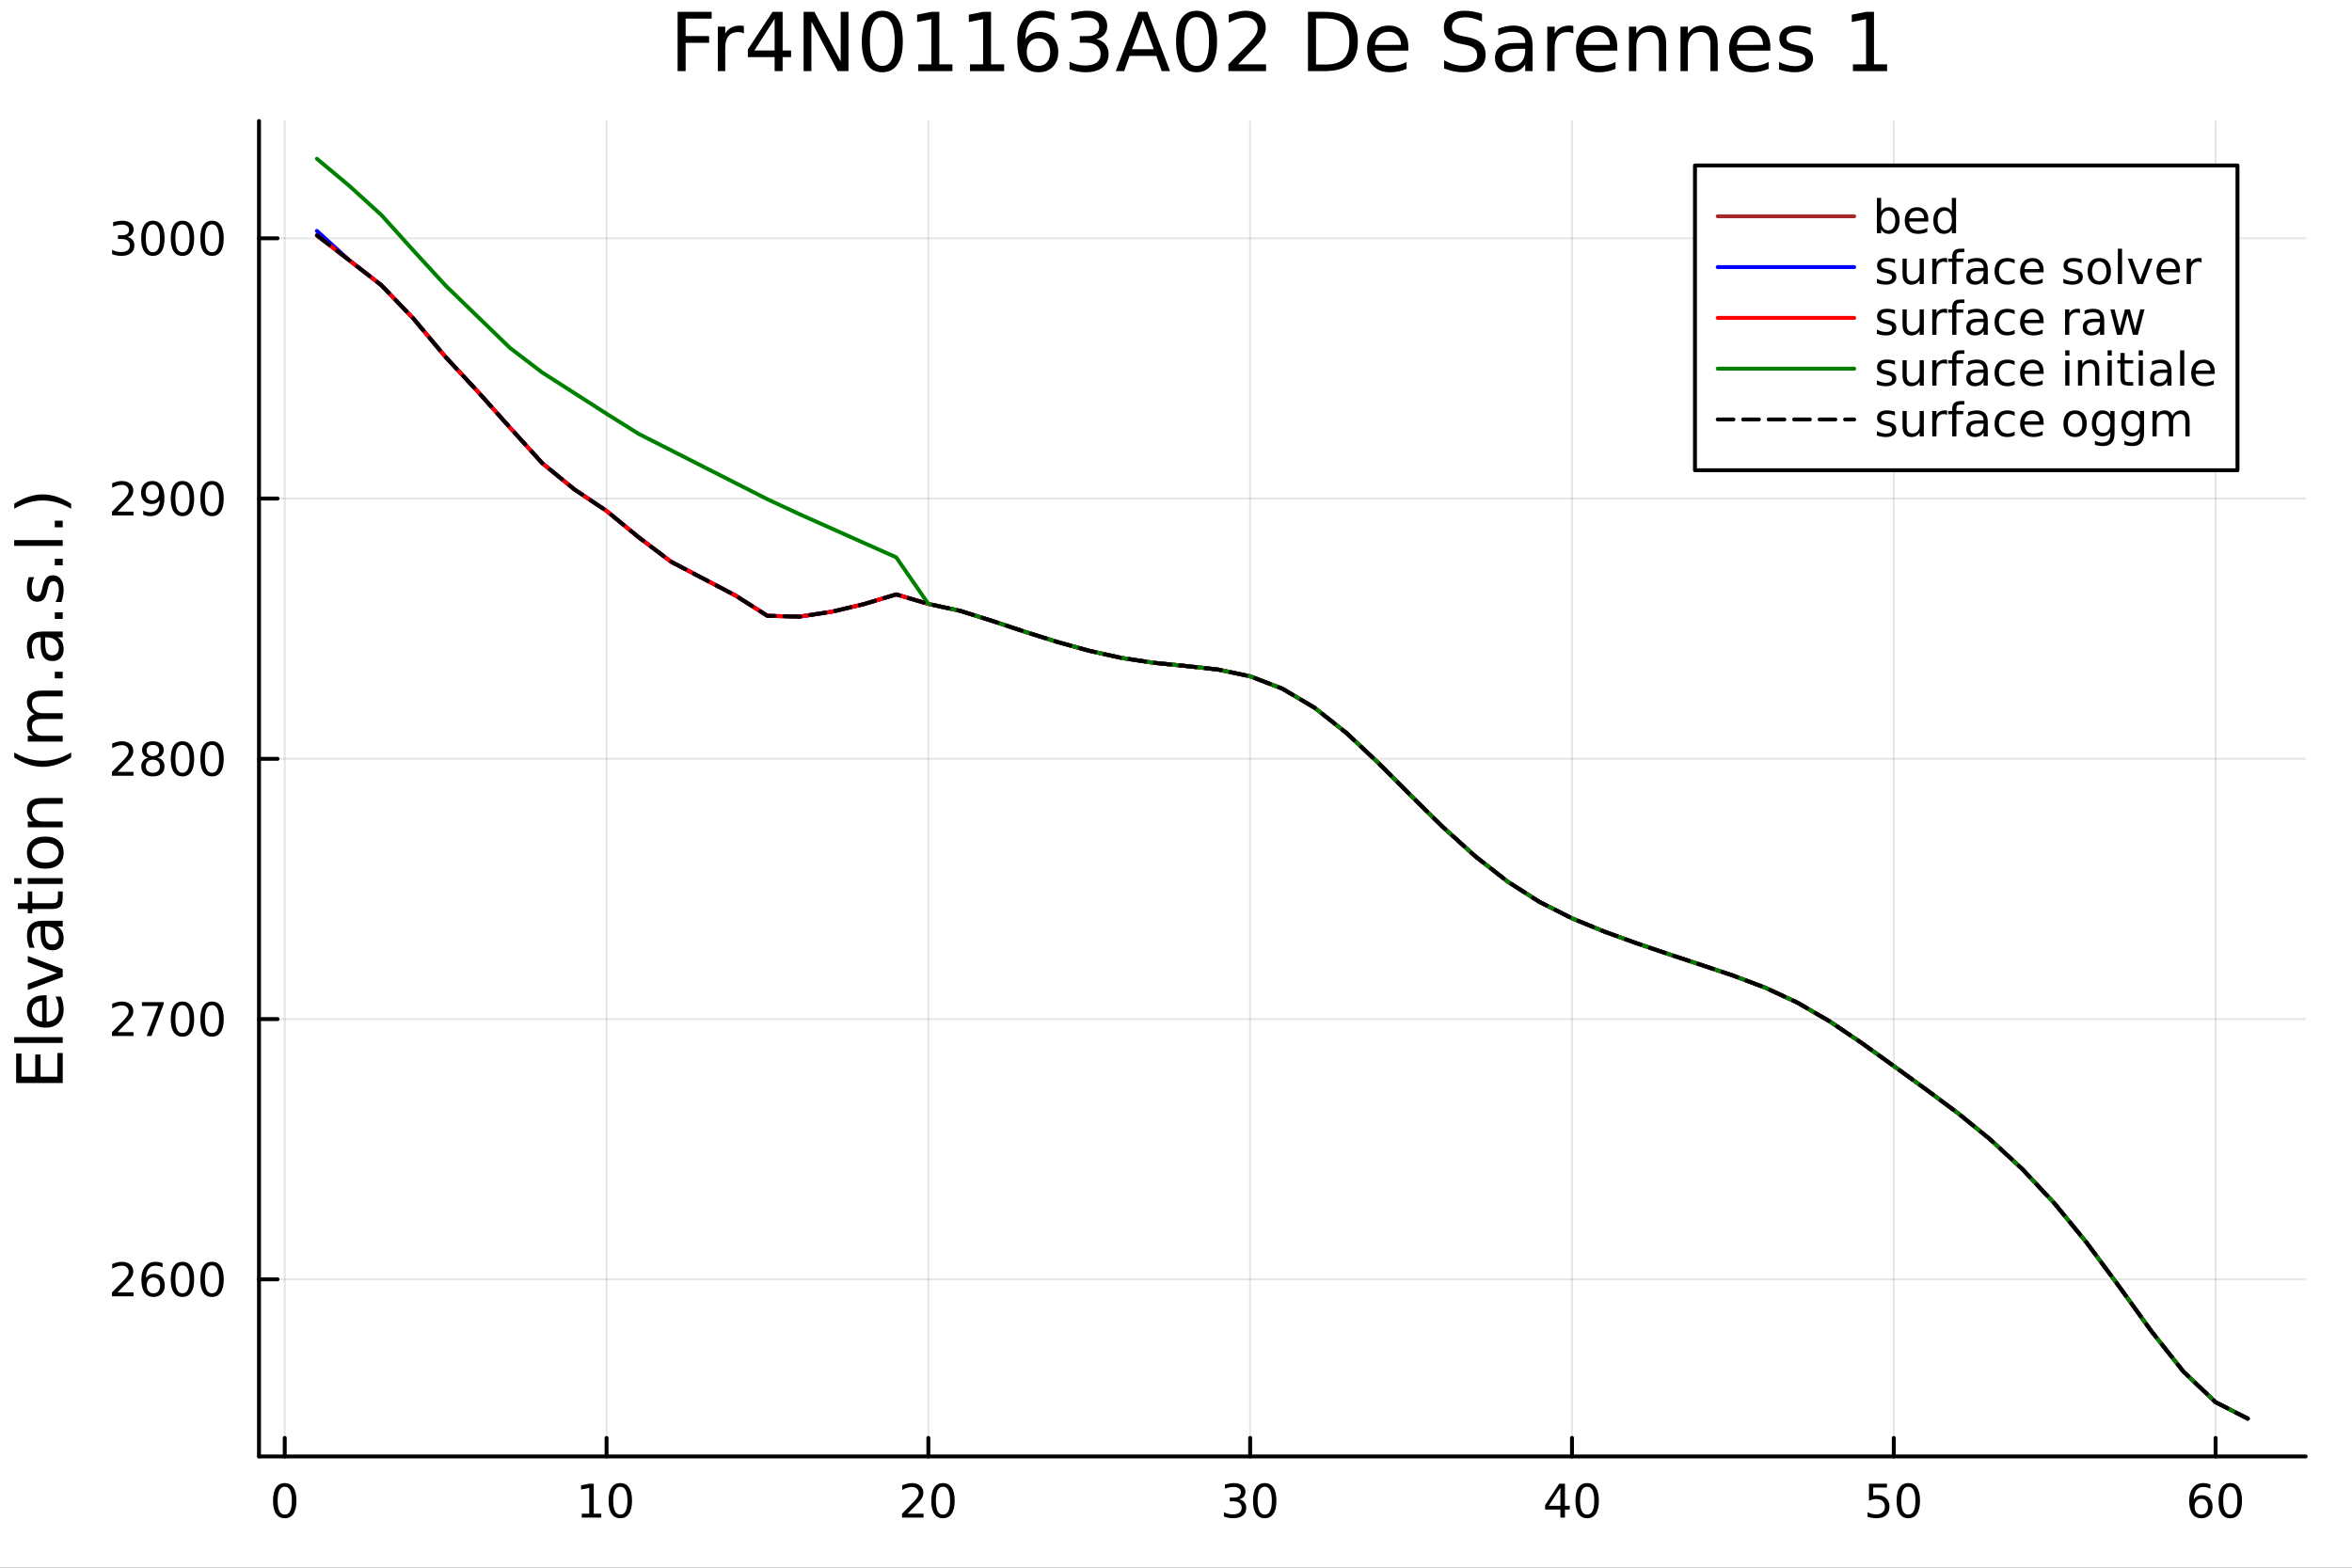 <svg xmlns="http://www.w3.org/2000/svg" xmlns:xlink="http://www.w3.org/1999/xlink" width="600" height="400" viewBox="0 0 2400 1600">
<rect x="0" y="0" width="2400" height="1600" fill="#333333" stroke="none"/>
<defs>
  <clipPath id="clip160">
    <rect x="0" y="0" width="2400" height="1600"></rect>
  </clipPath>
</defs>
<path clip-path="url(#clip160)" d="M0 1600 L2400 1600 L2400 0 L0 0  Z" fill="#ffffff" fill-rule="evenodd" fill-opacity="1"></path>
<defs>
  <clipPath id="clip161">
    <rect x="480" y="0" width="1681" height="1600"></rect>
  </clipPath>
</defs>
<path clip-path="url(#clip160)" d="M264.287 1486.45 L2352.76 1486.45 L2352.76 123.472 L264.287 123.472  Z" fill="#ffffff" fill-rule="evenodd" fill-opacity="1"></path>
<defs>
  <clipPath id="clip162">
    <rect x="264" y="123" width="2089" height="1364"></rect>
  </clipPath>
</defs>
<polyline clip-path="url(#clip162)" style="stroke:#000000; stroke-linecap:round; stroke-linejoin:round; stroke-width:2; stroke-opacity:0.1; fill:none" points="290.557,1486.45 290.557,123.472 "></polyline>
<polyline clip-path="url(#clip162)" style="stroke:#000000; stroke-linecap:round; stroke-linejoin:round; stroke-width:2; stroke-opacity:0.1; fill:none" points="618.933,1486.45 618.933,123.472 "></polyline>
<polyline clip-path="url(#clip162)" style="stroke:#000000; stroke-linecap:round; stroke-linejoin:round; stroke-width:2; stroke-opacity:0.1; fill:none" points="947.308,1486.45 947.308,123.472 "></polyline>
<polyline clip-path="url(#clip162)" style="stroke:#000000; stroke-linecap:round; stroke-linejoin:round; stroke-width:2; stroke-opacity:0.1; fill:none" points="1275.68,1486.45 1275.68,123.472 "></polyline>
<polyline clip-path="url(#clip162)" style="stroke:#000000; stroke-linecap:round; stroke-linejoin:round; stroke-width:2; stroke-opacity:0.1; fill:none" points="1604.06,1486.45 1604.06,123.472 "></polyline>
<polyline clip-path="url(#clip162)" style="stroke:#000000; stroke-linecap:round; stroke-linejoin:round; stroke-width:2; stroke-opacity:0.1; fill:none" points="1932.44,1486.45 1932.44,123.472 "></polyline>
<polyline clip-path="url(#clip162)" style="stroke:#000000; stroke-linecap:round; stroke-linejoin:round; stroke-width:2; stroke-opacity:0.1; fill:none" points="2260.81,1486.45 2260.81,123.472 "></polyline>
<polyline clip-path="url(#clip160)" style="stroke:#000000; stroke-linecap:round; stroke-linejoin:round; stroke-width:4; stroke-opacity:1; fill:none" points="264.287,1486.45 2352.76,1486.45 "></polyline>
<polyline clip-path="url(#clip160)" style="stroke:#000000; stroke-linecap:round; stroke-linejoin:round; stroke-width:4; stroke-opacity:1; fill:none" points="290.557,1486.45 290.557,1467.55 "></polyline>
<polyline clip-path="url(#clip160)" style="stroke:#000000; stroke-linecap:round; stroke-linejoin:round; stroke-width:4; stroke-opacity:1; fill:none" points="618.933,1486.45 618.933,1467.55 "></polyline>
<polyline clip-path="url(#clip160)" style="stroke:#000000; stroke-linecap:round; stroke-linejoin:round; stroke-width:4; stroke-opacity:1; fill:none" points="947.308,1486.45 947.308,1467.55 "></polyline>
<polyline clip-path="url(#clip160)" style="stroke:#000000; stroke-linecap:round; stroke-linejoin:round; stroke-width:4; stroke-opacity:1; fill:none" points="1275.68,1486.45 1275.68,1467.55 "></polyline>
<polyline clip-path="url(#clip160)" style="stroke:#000000; stroke-linecap:round; stroke-linejoin:round; stroke-width:4; stroke-opacity:1; fill:none" points="1604.06,1486.45 1604.06,1467.55 "></polyline>
<polyline clip-path="url(#clip160)" style="stroke:#000000; stroke-linecap:round; stroke-linejoin:round; stroke-width:4; stroke-opacity:1; fill:none" points="1932.44,1486.45 1932.44,1467.55 "></polyline>
<polyline clip-path="url(#clip160)" style="stroke:#000000; stroke-linecap:round; stroke-linejoin:round; stroke-width:4; stroke-opacity:1; fill:none" points="2260.81,1486.45 2260.81,1467.55 "></polyline>
<path clip-path="url(#clip160)" d="M290.557 1517.37 Q286.946 1517.37 285.118 1520.93 Q283.312 1524.47 283.312 1531.6 Q283.312 1538.71 285.118 1542.27 Q286.946 1545.82 290.557 1545.82 Q294.192 1545.82 295.997 1542.27 Q297.826 1538.71 297.826 1531.6 Q297.826 1524.47 295.997 1520.93 Q294.192 1517.37 290.557 1517.37 M290.557 1513.66 Q296.368 1513.66 299.423 1518.27 Q302.502 1522.85 302.502 1531.6 Q302.502 1540.33 299.423 1544.94 Q296.368 1549.52 290.557 1549.52 Q284.747 1549.52 281.669 1544.94 Q278.613 1540.33 278.613 1531.6 Q278.613 1522.85 281.669 1518.27 Q284.747 1513.66 290.557 1513.66 Z" fill="#000000" fill-rule="nonzero" fill-opacity="1"></path><path clip-path="url(#clip160)" d="M593.621 1544.91 L601.259 1544.91 L601.259 1518.55 L592.949 1520.21 L592.949 1515.95 L601.213 1514.29 L605.889 1514.29 L605.889 1544.91 L613.528 1544.91 L613.528 1548.85 L593.621 1548.85 L593.621 1544.91 Z" fill="#000000" fill-rule="nonzero" fill-opacity="1"></path><path clip-path="url(#clip160)" d="M632.972 1517.37 Q629.361 1517.37 627.532 1520.93 Q625.727 1524.47 625.727 1531.6 Q625.727 1538.71 627.532 1542.27 Q629.361 1545.82 632.972 1545.82 Q636.606 1545.82 638.412 1542.27 Q640.241 1538.71 640.241 1531.6 Q640.241 1524.47 638.412 1520.93 Q636.606 1517.37 632.972 1517.37 M632.972 1513.66 Q638.782 1513.66 641.838 1518.27 Q644.917 1522.85 644.917 1531.6 Q644.917 1540.33 641.838 1544.94 Q638.782 1549.52 632.972 1549.52 Q627.162 1549.52 624.083 1544.94 Q621.028 1540.33 621.028 1531.6 Q621.028 1522.85 624.083 1518.27 Q627.162 1513.66 632.972 1513.66 Z" fill="#000000" fill-rule="nonzero" fill-opacity="1"></path><path clip-path="url(#clip160)" d="M926.082 1544.91 L942.401 1544.91 L942.401 1548.85 L920.457 1548.85 L920.457 1544.91 Q923.119 1542.16 927.702 1537.53 Q932.309 1532.88 933.489 1531.53 Q935.734 1529.01 936.614 1527.27 Q937.517 1525.51 937.517 1523.82 Q937.517 1521.07 935.572 1519.33 Q933.651 1517.6 930.549 1517.6 Q928.35 1517.6 925.897 1518.36 Q923.466 1519.13 920.688 1520.68 L920.688 1515.95 Q923.512 1514.82 925.966 1514.24 Q928.42 1513.66 930.457 1513.66 Q935.827 1513.66 939.022 1516.35 Q942.216 1519.03 942.216 1523.52 Q942.216 1525.65 941.406 1527.57 Q940.619 1529.47 938.512 1532.07 Q937.934 1532.74 934.832 1535.95 Q931.73 1539.15 926.082 1544.91 Z" fill="#000000" fill-rule="nonzero" fill-opacity="1"></path><path clip-path="url(#clip160)" d="M962.216 1517.37 Q958.605 1517.37 956.776 1520.93 Q954.97 1524.47 954.97 1531.6 Q954.97 1538.71 956.776 1542.27 Q958.605 1545.82 962.216 1545.82 Q965.85 1545.82 967.656 1542.27 Q969.484 1538.71 969.484 1531.6 Q969.484 1524.47 967.656 1520.93 Q965.85 1517.37 962.216 1517.37 M962.216 1513.66 Q968.026 1513.66 971.082 1518.27 Q974.16 1522.85 974.16 1531.6 Q974.16 1540.33 971.082 1544.94 Q968.026 1549.52 962.216 1549.52 Q956.406 1549.52 953.327 1544.94 Q950.271 1540.33 950.271 1531.6 Q950.271 1522.85 953.327 1518.27 Q956.406 1513.66 962.216 1513.66 Z" fill="#000000" fill-rule="nonzero" fill-opacity="1"></path><path clip-path="url(#clip160)" d="M1264.53 1530.21 Q1267.88 1530.93 1269.76 1533.2 Q1271.66 1535.47 1271.66 1538.8 Q1271.66 1543.92 1268.14 1546.72 Q1264.62 1549.52 1258.14 1549.52 Q1255.96 1549.52 1253.65 1549.08 Q1251.36 1548.66 1248.9 1547.81 L1248.9 1543.29 Q1250.85 1544.43 1253.16 1545.01 Q1255.48 1545.58 1258 1545.58 Q1262.4 1545.58 1264.69 1543.85 Q1267 1542.11 1267 1538.8 Q1267 1535.75 1264.85 1534.03 Q1262.72 1532.3 1258.9 1532.3 L1254.87 1532.3 L1254.87 1528.45 L1259.09 1528.45 Q1262.54 1528.45 1264.36 1527.09 Q1266.19 1525.7 1266.19 1523.11 Q1266.19 1520.45 1264.3 1519.03 Q1262.42 1517.6 1258.9 1517.6 Q1256.98 1517.6 1254.78 1518.01 Q1252.58 1518.43 1249.94 1519.31 L1249.94 1515.14 Q1252.61 1514.4 1254.92 1514.03 Q1257.26 1513.66 1259.32 1513.66 Q1264.64 1513.66 1267.74 1516.09 Q1270.85 1518.5 1270.85 1522.62 Q1270.85 1525.49 1269.2 1527.48 Q1267.56 1529.45 1264.53 1530.21 Z" fill="#000000" fill-rule="nonzero" fill-opacity="1"></path><path clip-path="url(#clip160)" d="M1290.52 1517.37 Q1286.91 1517.37 1285.08 1520.93 Q1283.28 1524.47 1283.28 1531.6 Q1283.28 1538.71 1285.08 1542.27 Q1286.91 1545.82 1290.52 1545.82 Q1294.16 1545.82 1295.96 1542.27 Q1297.79 1538.71 1297.79 1531.6 Q1297.79 1524.47 1295.96 1520.93 Q1294.16 1517.37 1290.52 1517.37 M1290.52 1513.66 Q1296.33 1513.66 1299.39 1518.27 Q1302.47 1522.85 1302.47 1531.6 Q1302.47 1540.33 1299.39 1544.94 Q1296.33 1549.52 1290.52 1549.52 Q1284.71 1549.52 1281.63 1544.94 Q1278.58 1540.33 1278.58 1531.6 Q1278.58 1522.85 1281.63 1518.27 Q1284.71 1513.66 1290.52 1513.66 Z" fill="#000000" fill-rule="nonzero" fill-opacity="1"></path><path clip-path="url(#clip160)" d="M1592.23 1518.36 L1580.43 1536.81 L1592.23 1536.81 L1592.23 1518.36 M1591 1514.29 L1596.88 1514.29 L1596.88 1536.81 L1601.81 1536.81 L1601.81 1540.7 L1596.88 1540.7 L1596.88 1548.85 L1592.23 1548.85 L1592.23 1540.7 L1576.63 1540.7 L1576.63 1536.19 L1591 1514.29 Z" fill="#000000" fill-rule="nonzero" fill-opacity="1"></path><path clip-path="url(#clip160)" d="M1619.55 1517.37 Q1615.93 1517.37 1614.11 1520.93 Q1612.3 1524.47 1612.3 1531.6 Q1612.3 1538.71 1614.11 1542.27 Q1615.93 1545.82 1619.55 1545.82 Q1623.18 1545.82 1624.99 1542.27 Q1626.81 1538.71 1626.81 1531.6 Q1626.81 1524.47 1624.99 1520.93 Q1623.18 1517.37 1619.55 1517.37 M1619.55 1513.66 Q1625.36 1513.66 1628.41 1518.27 Q1631.49 1522.85 1631.49 1531.6 Q1631.49 1540.33 1628.41 1544.94 Q1625.36 1549.52 1619.55 1549.52 Q1613.74 1549.52 1610.66 1544.94 Q1607.6 1540.33 1607.6 1531.6 Q1607.6 1522.85 1610.66 1518.27 Q1613.74 1513.66 1619.55 1513.66 Z" fill="#000000" fill-rule="nonzero" fill-opacity="1"></path><path clip-path="url(#clip160)" d="M1907.13 1514.29 L1925.49 1514.29 L1925.49 1518.22 L1911.42 1518.22 L1911.42 1526.7 Q1912.44 1526.35 1913.45 1526.19 Q1914.47 1526 1915.49 1526 Q1921.28 1526 1924.66 1529.17 Q1928.04 1532.34 1928.04 1537.76 Q1928.04 1543.34 1924.56 1546.44 Q1921.09 1549.52 1914.77 1549.52 Q1912.6 1549.52 1910.33 1549.15 Q1908.08 1548.78 1905.68 1548.04 L1905.68 1543.34 Q1907.76 1544.47 1909.98 1545.03 Q1912.2 1545.58 1914.68 1545.58 Q1918.69 1545.58 1921.02 1543.48 Q1923.36 1541.37 1923.36 1537.76 Q1923.36 1534.15 1921.02 1532.04 Q1918.69 1529.94 1914.68 1529.94 Q1912.81 1529.94 1910.93 1530.35 Q1909.08 1530.77 1907.13 1531.65 L1907.13 1514.29 Z" fill="#000000" fill-rule="nonzero" fill-opacity="1"></path><path clip-path="url(#clip160)" d="M1947.25 1517.37 Q1943.64 1517.37 1941.81 1520.93 Q1940 1524.47 1940 1531.6 Q1940 1538.71 1941.81 1542.27 Q1943.64 1545.82 1947.25 1545.82 Q1950.88 1545.82 1952.69 1542.27 Q1954.52 1538.71 1954.52 1531.6 Q1954.52 1524.47 1952.69 1520.93 Q1950.88 1517.37 1947.25 1517.37 M1947.25 1513.66 Q1953.06 1513.66 1956.12 1518.27 Q1959.19 1522.85 1959.19 1531.6 Q1959.19 1540.33 1956.12 1544.94 Q1953.06 1549.52 1947.25 1549.52 Q1941.44 1549.52 1938.36 1544.94 Q1935.31 1540.33 1935.31 1531.6 Q1935.31 1522.85 1938.36 1518.27 Q1941.44 1513.66 1947.25 1513.66 Z" fill="#000000" fill-rule="nonzero" fill-opacity="1"></path><path clip-path="url(#clip160)" d="M2246.22 1529.7 Q2243.07 1529.7 2241.22 1531.86 Q2239.39 1534.01 2239.39 1537.76 Q2239.39 1541.49 2241.22 1543.66 Q2243.07 1545.82 2246.22 1545.82 Q2249.36 1545.82 2251.19 1543.66 Q2253.04 1541.49 2253.04 1537.76 Q2253.04 1534.01 2251.19 1531.86 Q2249.36 1529.7 2246.22 1529.7 M2255.5 1515.05 L2255.5 1519.31 Q2253.74 1518.48 2251.93 1518.04 Q2250.15 1517.6 2248.39 1517.6 Q2243.76 1517.6 2241.31 1520.72 Q2238.88 1523.85 2238.53 1530.17 Q2239.9 1528.15 2241.96 1527.09 Q2244.02 1526 2246.49 1526 Q2251.7 1526 2254.71 1529.17 Q2257.74 1532.32 2257.74 1537.76 Q2257.74 1543.08 2254.6 1546.3 Q2251.45 1549.52 2246.22 1549.52 Q2240.22 1549.52 2237.05 1544.94 Q2233.88 1540.33 2233.88 1531.6 Q2233.88 1523.41 2237.77 1518.55 Q2241.66 1513.66 2248.21 1513.66 Q2249.97 1513.66 2251.75 1514.01 Q2253.55 1514.36 2255.5 1515.05 Z" fill="#000000" fill-rule="nonzero" fill-opacity="1"></path><path clip-path="url(#clip160)" d="M2275.8 1517.37 Q2272.19 1517.37 2270.36 1520.93 Q2268.55 1524.47 2268.55 1531.6 Q2268.55 1538.71 2270.36 1542.27 Q2272.19 1545.82 2275.8 1545.82 Q2279.43 1545.82 2281.24 1542.27 Q2283.07 1538.71 2283.07 1531.6 Q2283.07 1524.47 2281.24 1520.93 Q2279.43 1517.37 2275.8 1517.37 M2275.8 1513.66 Q2281.61 1513.66 2284.66 1518.27 Q2287.74 1522.85 2287.74 1531.6 Q2287.74 1540.33 2284.66 1544.94 Q2281.61 1549.52 2275.8 1549.52 Q2269.99 1549.52 2266.91 1544.94 Q2263.85 1540.33 2263.85 1531.6 Q2263.85 1522.85 2266.91 1518.27 Q2269.99 1513.66 2275.8 1513.66 Z" fill="#000000" fill-rule="nonzero" fill-opacity="1"></path><polyline clip-path="url(#clip162)" style="stroke:#000000; stroke-linecap:round; stroke-linejoin:round; stroke-width:2; stroke-opacity:0.1; fill:none" points="264.287,1305.72 2352.76,1305.72 "></polyline>
<polyline clip-path="url(#clip162)" style="stroke:#000000; stroke-linecap:round; stroke-linejoin:round; stroke-width:2; stroke-opacity:0.1; fill:none" points="264.287,1040.09 2352.76,1040.09 "></polyline>
<polyline clip-path="url(#clip162)" style="stroke:#000000; stroke-linecap:round; stroke-linejoin:round; stroke-width:2; stroke-opacity:0.1; fill:none" points="264.287,774.46 2352.76,774.46 "></polyline>
<polyline clip-path="url(#clip162)" style="stroke:#000000; stroke-linecap:round; stroke-linejoin:round; stroke-width:2; stroke-opacity:0.1; fill:none" points="264.287,508.83 2352.76,508.83 "></polyline>
<polyline clip-path="url(#clip162)" style="stroke:#000000; stroke-linecap:round; stroke-linejoin:round; stroke-width:2; stroke-opacity:0.1; fill:none" points="264.287,243.199 2352.76,243.199 "></polyline>
<polyline clip-path="url(#clip160)" style="stroke:#000000; stroke-linecap:round; stroke-linejoin:round; stroke-width:4; stroke-opacity:1; fill:none" points="264.287,1486.45 264.287,123.472 "></polyline>
<polyline clip-path="url(#clip160)" style="stroke:#000000; stroke-linecap:round; stroke-linejoin:round; stroke-width:4; stroke-opacity:1; fill:none" points="264.287,1305.72 283.185,1305.72 "></polyline>
<polyline clip-path="url(#clip160)" style="stroke:#000000; stroke-linecap:round; stroke-linejoin:round; stroke-width:4; stroke-opacity:1; fill:none" points="264.287,1040.09 283.185,1040.09 "></polyline>
<polyline clip-path="url(#clip160)" style="stroke:#000000; stroke-linecap:round; stroke-linejoin:round; stroke-width:4; stroke-opacity:1; fill:none" points="264.287,774.46 283.185,774.46 "></polyline>
<polyline clip-path="url(#clip160)" style="stroke:#000000; stroke-linecap:round; stroke-linejoin:round; stroke-width:4; stroke-opacity:1; fill:none" points="264.287,508.83 283.185,508.83 "></polyline>
<polyline clip-path="url(#clip160)" style="stroke:#000000; stroke-linecap:round; stroke-linejoin:round; stroke-width:4; stroke-opacity:1; fill:none" points="264.287,243.199 283.185,243.199 "></polyline>
<path clip-path="url(#clip160)" d="M119.885 1319.07 L136.204 1319.07 L136.204 1323 L114.26 1323 L114.26 1319.07 Q116.922 1316.31 121.505 1311.68 Q126.112 1307.03 127.292 1305.69 Q129.538 1303.16 130.417 1301.43 Q131.32 1299.67 131.32 1297.98 Q131.32 1295.22 129.376 1293.49 Q127.455 1291.75 124.353 1291.75 Q122.154 1291.75 119.7 1292.52 Q117.269 1293.28 114.492 1294.83 L114.492 1290.11 Q117.316 1288.97 119.769 1288.4 Q122.223 1287.82 124.26 1287.82 Q129.63 1287.82 132.825 1290.5 Q136.019 1293.19 136.019 1297.68 Q136.019 1299.81 135.209 1301.73 Q134.422 1303.63 132.316 1306.22 Q131.737 1306.89 128.635 1310.11 Q125.533 1313.3 119.885 1319.07 Z" fill="#000000" fill-rule="nonzero" fill-opacity="1"></path><path clip-path="url(#clip160)" d="M156.598 1303.86 Q153.45 1303.86 151.598 1306.01 Q149.769 1308.16 149.769 1311.91 Q149.769 1315.64 151.598 1317.82 Q153.45 1319.97 156.598 1319.97 Q159.746 1319.97 161.575 1317.82 Q163.427 1315.64 163.427 1311.91 Q163.427 1308.16 161.575 1306.01 Q159.746 1303.86 156.598 1303.86 M165.88 1289.21 L165.88 1293.46 Q164.121 1292.63 162.315 1292.19 Q160.533 1291.75 158.774 1291.75 Q154.144 1291.75 151.691 1294.88 Q149.26 1298 148.913 1304.32 Q150.278 1302.31 152.339 1301.24 Q154.399 1300.15 156.876 1300.15 Q162.084 1300.15 165.093 1303.33 Q168.126 1306.47 168.126 1311.91 Q168.126 1317.24 164.977 1320.46 Q161.829 1323.67 156.598 1323.67 Q150.603 1323.67 147.431 1319.09 Q144.26 1314.48 144.26 1305.76 Q144.26 1297.56 148.149 1292.7 Q152.038 1287.82 158.589 1287.82 Q160.348 1287.82 162.13 1288.16 Q163.936 1288.51 165.88 1289.21 Z" fill="#000000" fill-rule="nonzero" fill-opacity="1"></path><path clip-path="url(#clip160)" d="M186.181 1291.52 Q182.57 1291.52 180.741 1295.08 Q178.936 1298.63 178.936 1305.76 Q178.936 1312.86 180.741 1316.43 Q182.57 1319.97 186.181 1319.97 Q189.815 1319.97 191.621 1316.43 Q193.45 1312.86 193.45 1305.76 Q193.45 1298.63 191.621 1295.08 Q189.815 1291.52 186.181 1291.52 M186.181 1287.82 Q191.991 1287.82 195.047 1292.42 Q198.125 1297.01 198.125 1305.76 Q198.125 1314.48 195.047 1319.09 Q191.991 1323.67 186.181 1323.67 Q180.371 1323.67 177.292 1319.09 Q174.237 1314.48 174.237 1305.76 Q174.237 1297.01 177.292 1292.42 Q180.371 1287.82 186.181 1287.82 Z" fill="#000000" fill-rule="nonzero" fill-opacity="1"></path><path clip-path="url(#clip160)" d="M216.343 1291.52 Q212.732 1291.52 210.903 1295.08 Q209.098 1298.63 209.098 1305.76 Q209.098 1312.86 210.903 1316.43 Q212.732 1319.97 216.343 1319.97 Q219.977 1319.97 221.783 1316.43 Q223.611 1312.86 223.611 1305.76 Q223.611 1298.63 221.783 1295.08 Q219.977 1291.52 216.343 1291.52 M216.343 1287.82 Q222.153 1287.82 225.209 1292.42 Q228.287 1297.01 228.287 1305.76 Q228.287 1314.48 225.209 1319.09 Q222.153 1323.67 216.343 1323.67 Q210.533 1323.67 207.454 1319.09 Q204.399 1314.48 204.399 1305.76 Q204.399 1297.01 207.454 1292.42 Q210.533 1287.82 216.343 1287.82 Z" fill="#000000" fill-rule="nonzero" fill-opacity="1"></path><path clip-path="url(#clip160)" d="M119.885 1053.44 L136.204 1053.44 L136.204 1057.37 L114.26 1057.37 L114.26 1053.44 Q116.922 1050.68 121.505 1046.05 Q126.112 1041.4 127.292 1040.06 Q129.538 1037.53 130.417 1035.8 Q131.32 1034.04 131.32 1032.35 Q131.32 1029.59 129.376 1027.86 Q127.455 1026.12 124.353 1026.12 Q122.154 1026.12 119.7 1026.89 Q117.269 1027.65 114.492 1029.2 L114.492 1024.48 Q117.316 1023.34 119.769 1022.76 Q122.223 1022.19 124.26 1022.19 Q129.63 1022.19 132.825 1024.87 Q136.019 1027.56 136.019 1032.05 Q136.019 1034.18 135.209 1036.1 Q134.422 1038 132.316 1040.59 Q131.737 1041.26 128.635 1044.48 Q125.533 1047.67 119.885 1053.44 Z" fill="#000000" fill-rule="nonzero" fill-opacity="1"></path><path clip-path="url(#clip160)" d="M144.839 1022.81 L167.061 1022.81 L167.061 1024.8 L154.515 1057.37 L149.63 1057.37 L161.436 1026.75 L144.839 1026.75 L144.839 1022.81 Z" fill="#000000" fill-rule="nonzero" fill-opacity="1"></path><path clip-path="url(#clip160)" d="M186.181 1025.89 Q182.57 1025.89 180.741 1029.45 Q178.936 1033 178.936 1040.13 Q178.936 1047.23 180.741 1050.8 Q182.57 1054.34 186.181 1054.34 Q189.815 1054.34 191.621 1050.8 Q193.45 1047.23 193.45 1040.13 Q193.45 1033 191.621 1029.45 Q189.815 1025.89 186.181 1025.89 M186.181 1022.19 Q191.991 1022.19 195.047 1026.79 Q198.125 1031.38 198.125 1040.13 Q198.125 1048.85 195.047 1053.46 Q191.991 1058.04 186.181 1058.04 Q180.371 1058.04 177.292 1053.46 Q174.237 1048.85 174.237 1040.13 Q174.237 1031.38 177.292 1026.79 Q180.371 1022.19 186.181 1022.19 Z" fill="#000000" fill-rule="nonzero" fill-opacity="1"></path><path clip-path="url(#clip160)" d="M216.343 1025.89 Q212.732 1025.89 210.903 1029.45 Q209.098 1033 209.098 1040.13 Q209.098 1047.23 210.903 1050.8 Q212.732 1054.34 216.343 1054.34 Q219.977 1054.34 221.783 1050.8 Q223.611 1047.23 223.611 1040.13 Q223.611 1033 221.783 1029.45 Q219.977 1025.89 216.343 1025.89 M216.343 1022.19 Q222.153 1022.19 225.209 1026.79 Q228.287 1031.38 228.287 1040.13 Q228.287 1048.85 225.209 1053.46 Q222.153 1058.04 216.343 1058.04 Q210.533 1058.04 207.454 1053.46 Q204.399 1048.85 204.399 1040.13 Q204.399 1031.38 207.454 1026.79 Q210.533 1022.19 216.343 1022.19 Z" fill="#000000" fill-rule="nonzero" fill-opacity="1"></path><path clip-path="url(#clip160)" d="M119.885 787.805 L136.204 787.805 L136.204 791.74 L114.26 791.74 L114.26 787.805 Q116.922 785.051 121.505 780.421 Q126.112 775.768 127.292 774.426 Q129.538 771.903 130.417 770.166 Q131.32 768.407 131.32 766.717 Q131.32 763.963 129.376 762.227 Q127.455 760.491 124.353 760.491 Q122.154 760.491 119.7 761.254 Q117.269 762.018 114.492 763.569 L114.492 758.847 Q117.316 757.713 119.769 757.134 Q122.223 756.555 124.26 756.555 Q129.63 756.555 132.825 759.241 Q136.019 761.926 136.019 766.416 Q136.019 768.546 135.209 770.467 Q134.422 772.366 132.316 774.958 Q131.737 775.629 128.635 778.847 Q125.533 782.041 119.885 787.805 Z" fill="#000000" fill-rule="nonzero" fill-opacity="1"></path><path clip-path="url(#clip160)" d="M156.019 775.328 Q152.686 775.328 150.765 777.111 Q148.866 778.893 148.866 782.018 Q148.866 785.143 150.765 786.926 Q152.686 788.708 156.019 788.708 Q159.353 788.708 161.274 786.926 Q163.195 785.12 163.195 782.018 Q163.195 778.893 161.274 777.111 Q159.376 775.328 156.019 775.328 M151.343 773.338 Q148.334 772.597 146.644 770.537 Q144.978 768.477 144.978 765.514 Q144.978 761.37 147.917 758.963 Q150.88 756.555 156.019 756.555 Q161.181 756.555 164.121 758.963 Q167.061 761.37 167.061 765.514 Q167.061 768.477 165.371 770.537 Q163.704 772.597 160.718 773.338 Q164.098 774.125 165.973 776.416 Q167.871 778.708 167.871 782.018 Q167.871 787.041 164.792 789.727 Q161.737 792.412 156.019 792.412 Q150.302 792.412 147.223 789.727 Q144.167 787.041 144.167 782.018 Q144.167 778.708 146.066 776.416 Q147.964 774.125 151.343 773.338 M149.63 765.954 Q149.63 768.639 151.297 770.143 Q152.987 771.648 156.019 771.648 Q159.028 771.648 160.718 770.143 Q162.431 768.639 162.431 765.954 Q162.431 763.268 160.718 761.764 Q159.028 760.259 156.019 760.259 Q152.987 760.259 151.297 761.764 Q149.63 763.268 149.63 765.954 Z" fill="#000000" fill-rule="nonzero" fill-opacity="1"></path><path clip-path="url(#clip160)" d="M186.181 760.259 Q182.57 760.259 180.741 763.824 Q178.936 767.366 178.936 774.495 Q178.936 781.602 180.741 785.166 Q182.57 788.708 186.181 788.708 Q189.815 788.708 191.621 785.166 Q193.45 781.602 193.45 774.495 Q193.45 767.366 191.621 763.824 Q189.815 760.259 186.181 760.259 M186.181 756.555 Q191.991 756.555 195.047 761.162 Q198.125 765.745 198.125 774.495 Q198.125 783.222 195.047 787.828 Q191.991 792.412 186.181 792.412 Q180.371 792.412 177.292 787.828 Q174.237 783.222 174.237 774.495 Q174.237 765.745 177.292 761.162 Q180.371 756.555 186.181 756.555 Z" fill="#000000" fill-rule="nonzero" fill-opacity="1"></path><path clip-path="url(#clip160)" d="M216.343 760.259 Q212.732 760.259 210.903 763.824 Q209.098 767.366 209.098 774.495 Q209.098 781.602 210.903 785.166 Q212.732 788.708 216.343 788.708 Q219.977 788.708 221.783 785.166 Q223.611 781.602 223.611 774.495 Q223.611 767.366 221.783 763.824 Q219.977 760.259 216.343 760.259 M216.343 756.555 Q222.153 756.555 225.209 761.162 Q228.287 765.745 228.287 774.495 Q228.287 783.222 225.209 787.828 Q222.153 792.412 216.343 792.412 Q210.533 792.412 207.454 787.828 Q204.399 783.222 204.399 774.495 Q204.399 765.745 207.454 761.162 Q210.533 756.555 216.343 756.555 Z" fill="#000000" fill-rule="nonzero" fill-opacity="1"></path><path clip-path="url(#clip160)" d="M119.885 522.175 L136.204 522.175 L136.204 526.11 L114.26 526.11 L114.26 522.175 Q116.922 519.42 121.505 514.791 Q126.112 510.138 127.292 508.795 Q129.538 506.272 130.417 504.536 Q131.32 502.777 131.32 501.087 Q131.32 498.332 129.376 496.596 Q127.455 494.86 124.353 494.86 Q122.154 494.86 119.7 495.624 Q117.269 496.388 114.492 497.939 L114.492 493.217 Q117.316 492.082 119.769 491.504 Q122.223 490.925 124.26 490.925 Q129.63 490.925 132.825 493.61 Q136.019 496.295 136.019 500.786 Q136.019 502.916 135.209 504.837 Q134.422 506.735 132.316 509.328 Q131.737 509.999 128.635 513.216 Q125.533 516.411 119.885 522.175 Z" fill="#000000" fill-rule="nonzero" fill-opacity="1"></path><path clip-path="url(#clip160)" d="M146.158 525.392 L146.158 521.133 Q147.917 521.966 149.723 522.406 Q151.528 522.846 153.265 522.846 Q157.894 522.846 160.325 519.744 Q162.778 516.619 163.126 510.277 Q161.783 512.267 159.723 513.332 Q157.663 514.397 155.163 514.397 Q149.978 514.397 146.945 511.272 Q143.936 508.124 143.936 502.684 Q143.936 497.36 147.084 494.142 Q150.232 490.925 155.464 490.925 Q161.459 490.925 164.607 495.531 Q167.778 500.115 167.778 508.865 Q167.778 517.036 163.89 521.92 Q160.024 526.781 153.473 526.781 Q151.714 526.781 149.908 526.434 Q148.103 526.087 146.158 525.392 M155.464 510.74 Q158.612 510.74 160.44 508.587 Q162.292 506.434 162.292 502.684 Q162.292 498.957 160.44 496.804 Q158.612 494.629 155.464 494.629 Q152.316 494.629 150.464 496.804 Q148.635 498.957 148.635 502.684 Q148.635 506.434 150.464 508.587 Q152.316 510.74 155.464 510.74 Z" fill="#000000" fill-rule="nonzero" fill-opacity="1"></path><path clip-path="url(#clip160)" d="M186.181 494.629 Q182.57 494.629 180.741 498.193 Q178.936 501.735 178.936 508.865 Q178.936 515.971 180.741 519.536 Q182.57 523.078 186.181 523.078 Q189.815 523.078 191.621 519.536 Q193.45 515.971 193.45 508.865 Q193.45 501.735 191.621 498.193 Q189.815 494.629 186.181 494.629 M186.181 490.925 Q191.991 490.925 195.047 495.531 Q198.125 500.115 198.125 508.865 Q198.125 517.591 195.047 522.198 Q191.991 526.781 186.181 526.781 Q180.371 526.781 177.292 522.198 Q174.237 517.591 174.237 508.865 Q174.237 500.115 177.292 495.531 Q180.371 490.925 186.181 490.925 Z" fill="#000000" fill-rule="nonzero" fill-opacity="1"></path><path clip-path="url(#clip160)" d="M216.343 494.629 Q212.732 494.629 210.903 498.193 Q209.098 501.735 209.098 508.865 Q209.098 515.971 210.903 519.536 Q212.732 523.078 216.343 523.078 Q219.977 523.078 221.783 519.536 Q223.611 515.971 223.611 508.865 Q223.611 501.735 221.783 498.193 Q219.977 494.629 216.343 494.629 M216.343 490.925 Q222.153 490.925 225.209 495.531 Q228.287 500.115 228.287 508.865 Q228.287 517.591 225.209 522.198 Q222.153 526.781 216.343 526.781 Q210.533 526.781 207.454 522.198 Q204.399 517.591 204.399 508.865 Q204.399 500.115 207.454 495.531 Q210.533 490.925 216.343 490.925 Z" fill="#000000" fill-rule="nonzero" fill-opacity="1"></path><path clip-path="url(#clip160)" d="M130.024 241.845 Q133.38 242.563 135.255 244.831 Q137.154 247.1 137.154 250.433 Q137.154 255.549 133.635 258.35 Q130.117 261.151 123.635 261.151 Q121.459 261.151 119.144 260.711 Q116.853 260.294 114.399 259.438 L114.399 254.924 Q116.343 256.058 118.658 256.637 Q120.973 257.215 123.496 257.215 Q127.894 257.215 130.186 255.479 Q132.501 253.743 132.501 250.433 Q132.501 247.378 130.348 245.665 Q128.218 243.929 124.399 243.929 L120.371 243.929 L120.371 240.086 L124.584 240.086 Q128.033 240.086 129.862 238.72 Q131.691 237.331 131.691 234.739 Q131.691 232.077 129.792 230.665 Q127.917 229.23 124.399 229.23 Q122.478 229.23 120.279 229.646 Q118.08 230.063 115.441 230.942 L115.441 226.776 Q118.103 226.035 120.418 225.665 Q122.755 225.294 124.816 225.294 Q130.14 225.294 133.242 227.725 Q136.343 230.132 136.343 234.253 Q136.343 237.123 134.7 239.114 Q133.056 241.081 130.024 241.845 Z" fill="#000000" fill-rule="nonzero" fill-opacity="1"></path><path clip-path="url(#clip160)" d="M156.019 228.998 Q152.408 228.998 150.579 232.563 Q148.774 236.104 148.774 243.234 Q148.774 250.341 150.579 253.905 Q152.408 257.447 156.019 257.447 Q159.653 257.447 161.459 253.905 Q163.288 250.341 163.288 243.234 Q163.288 236.104 161.459 232.563 Q159.653 228.998 156.019 228.998 M156.019 225.294 Q161.829 225.294 164.885 229.901 Q167.964 234.484 167.964 243.234 Q167.964 251.961 164.885 256.567 Q161.829 261.151 156.019 261.151 Q150.209 261.151 147.13 256.567 Q144.075 251.961 144.075 243.234 Q144.075 234.484 147.13 229.901 Q150.209 225.294 156.019 225.294 Z" fill="#000000" fill-rule="nonzero" fill-opacity="1"></path><path clip-path="url(#clip160)" d="M186.181 228.998 Q182.57 228.998 180.741 232.563 Q178.936 236.104 178.936 243.234 Q178.936 250.341 180.741 253.905 Q182.57 257.447 186.181 257.447 Q189.815 257.447 191.621 253.905 Q193.45 250.341 193.45 243.234 Q193.45 236.104 191.621 232.563 Q189.815 228.998 186.181 228.998 M186.181 225.294 Q191.991 225.294 195.047 229.901 Q198.125 234.484 198.125 243.234 Q198.125 251.961 195.047 256.567 Q191.991 261.151 186.181 261.151 Q180.371 261.151 177.292 256.567 Q174.237 251.961 174.237 243.234 Q174.237 234.484 177.292 229.901 Q180.371 225.294 186.181 225.294 Z" fill="#000000" fill-rule="nonzero" fill-opacity="1"></path><path clip-path="url(#clip160)" d="M216.343 228.998 Q212.732 228.998 210.903 232.563 Q209.098 236.104 209.098 243.234 Q209.098 250.341 210.903 253.905 Q212.732 257.447 216.343 257.447 Q219.977 257.447 221.783 253.905 Q223.611 250.341 223.611 243.234 Q223.611 236.104 221.783 232.563 Q219.977 228.998 216.343 228.998 M216.343 225.294 Q222.153 225.294 225.209 229.901 Q228.287 234.484 228.287 243.234 Q228.287 251.961 225.209 256.567 Q222.153 261.151 216.343 261.151 Q210.533 261.151 207.454 256.567 Q204.399 251.961 204.399 243.234 Q204.399 234.484 207.454 229.901 Q210.533 225.294 216.343 225.294 Z" fill="#000000" fill-rule="nonzero" fill-opacity="1"></path><path clip-path="url(#clip160)" d="M16.484 1105.34 L16.484 1075.3 L21.895 1075.3 L21.895 1098.91 L35.963 1098.91 L35.963 1076.28 L41.374 1076.28 L41.374 1098.91 L58.593 1098.91 L58.593 1074.72 L64.004 1074.72 L64.004 1105.34 L16.484 1105.34 Z" fill="#000000" fill-rule="nonzero" fill-opacity="1"></path><path clip-path="url(#clip160)" d="M14.479 1064.41 L14.479 1058.55 L64.004 1058.55 L64.004 1064.41 L14.479 1064.41 Z" fill="#000000" fill-rule="nonzero" fill-opacity="1"></path><path clip-path="url(#clip160)" d="M44.716 1015.81 L47.581 1015.81 L47.581 1042.74 Q53.628 1042.35 56.811 1039.11 Q59.962 1035.83 59.962 1030 Q59.962 1026.63 59.134 1023.48 Q58.307 1020.3 56.652 1017.18 L62.19 1017.18 Q63.527 1020.33 64.227 1023.64 Q64.927 1026.95 64.927 1030.35 Q64.927 1038.88 59.962 1043.88 Q54.997 1048.85 46.53 1048.85 Q37.777 1048.85 32.653 1044.14 Q27.497 1039.39 27.497 1031.37 Q27.497 1024.18 32.144 1020.01 Q36.759 1015.81 44.716 1015.81 M42.997 1021.66 Q38.191 1021.73 35.327 1024.37 Q32.462 1026.98 32.462 1031.31 Q32.462 1036.21 35.231 1039.17 Q38 1042.1 43.029 1042.54 L42.997 1021.66 Z" fill="#000000" fill-rule="nonzero" fill-opacity="1"></path><path clip-path="url(#clip160)" d="M28.356 1010.4 L28.356 1004.19 L58.275 993.051 L28.356 981.911 L28.356 975.704 L64.004 989.072 L64.004 997.029 L28.356 1010.4 Z" fill="#000000" fill-rule="nonzero" fill-opacity="1"></path><path clip-path="url(#clip160)" d="M46.085 951.419 Q46.085 958.517 47.708 961.254 Q49.331 963.991 53.246 963.991 Q56.365 963.991 58.211 961.954 Q60.026 959.885 60.026 956.352 Q60.026 951.483 56.588 948.554 Q53.119 945.594 47.39 945.594 L46.085 945.594 L46.085 951.419 M43.666 939.738 L64.004 939.738 L64.004 945.594 L58.593 945.594 Q61.84 947.6 63.399 950.591 Q64.927 953.583 64.927 957.912 Q64.927 963.387 61.872 966.633 Q58.784 969.848 53.628 969.848 Q47.612 969.848 44.557 965.837 Q41.501 961.795 41.501 953.806 L41.501 945.594 L40.928 945.594 Q36.886 945.594 34.69 948.268 Q32.462 950.91 32.462 955.716 Q32.462 958.771 33.194 961.668 Q33.926 964.564 35.39 967.238 L29.98 967.238 Q28.738 964.023 28.133 960.999 Q27.497 957.976 27.497 955.111 Q27.497 947.377 31.507 943.557 Q35.518 939.738 43.666 939.738 Z" fill="#000000" fill-rule="nonzero" fill-opacity="1"></path><path clip-path="url(#clip160)" d="M18.235 921.882 L28.356 921.882 L28.356 909.819 L32.908 909.819 L32.908 921.882 L52.259 921.882 Q56.62 921.882 57.861 920.704 Q59.103 919.495 59.103 915.835 L59.103 909.819 L64.004 909.819 L64.004 915.835 Q64.004 922.614 61.49 925.192 Q58.943 927.77 52.259 927.77 L32.908 927.77 L32.908 932.067 L28.356 932.067 L28.356 927.77 L18.235 927.77 L18.235 921.882 Z" fill="#000000" fill-rule="nonzero" fill-opacity="1"></path><path clip-path="url(#clip160)" d="M28.356 902.117 L28.356 896.26 L64.004 896.26 L64.004 902.117 L28.356 902.117 M14.479 902.117 L14.479 896.26 L21.895 896.26 L21.895 902.117 L14.479 902.117 Z" fill="#000000" fill-rule="nonzero" fill-opacity="1"></path><path clip-path="url(#clip160)" d="M32.462 870.193 Q32.462 874.903 36.154 877.64 Q39.815 880.378 46.212 880.378 Q52.609 880.378 56.302 877.672 Q59.962 874.935 59.962 870.193 Q59.962 865.514 56.27 862.777 Q52.578 860.039 46.212 860.039 Q39.878 860.039 36.186 862.777 Q32.462 865.514 32.462 870.193 M27.497 870.193 Q27.497 862.554 32.462 858.193 Q37.427 853.833 46.212 853.833 Q54.965 853.833 59.962 858.193 Q64.927 862.554 64.927 870.193 Q64.927 877.863 59.962 882.224 Q54.965 886.552 46.212 886.552 Q37.427 886.552 32.462 882.224 Q27.497 877.863 27.497 870.193 Z" fill="#000000" fill-rule="nonzero" fill-opacity="1"></path><path clip-path="url(#clip160)" d="M42.488 814.493 L64.004 814.493 L64.004 820.349 L42.679 820.349 Q37.618 820.349 35.104 822.322 Q32.589 824.296 32.589 828.243 Q32.589 832.985 35.613 835.722 Q38.637 838.46 43.857 838.46 L64.004 838.46 L64.004 844.348 L28.356 844.348 L28.356 838.46 L33.894 838.46 Q30.68 836.359 29.088 833.526 Q27.497 830.662 27.497 826.938 Q27.497 820.795 31.316 817.644 Q35.104 814.493 42.488 814.493 Z" fill="#000000" fill-rule="nonzero" fill-opacity="1"></path><path clip-path="url(#clip160)" d="M14.543 768.023 Q21.863 772.288 29.025 774.357 Q36.186 776.426 43.538 776.426 Q50.891 776.426 58.116 774.357 Q65.309 772.256 72.598 768.023 L72.598 773.116 Q65.118 777.89 57.893 780.277 Q50.668 782.632 43.538 782.632 Q36.441 782.632 29.247 780.277 Q22.054 777.922 14.543 773.116 L14.543 768.023 Z" fill="#000000" fill-rule="nonzero" fill-opacity="1"></path><path clip-path="url(#clip160)" d="M35.199 728.906 Q31.253 726.71 29.375 723.654 Q27.497 720.598 27.497 716.461 Q27.497 710.891 31.412 707.867 Q35.295 704.843 42.488 704.843 L64.004 704.843 L64.004 710.732 L42.679 710.732 Q37.555 710.732 35.072 712.546 Q32.589 714.36 32.589 718.084 Q32.589 722.635 35.613 725.277 Q38.637 727.919 43.857 727.919 L64.004 727.919 L64.004 733.807 L42.679 733.807 Q37.523 733.807 35.072 735.622 Q32.589 737.436 32.589 741.223 Q32.589 745.711 35.645 748.353 Q38.669 750.995 43.857 750.995 L64.004 750.995 L64.004 756.883 L28.356 756.883 L28.356 750.995 L33.894 750.995 Q30.616 748.99 29.056 746.189 Q27.497 743.388 27.497 739.536 Q27.497 735.653 29.47 732.948 Q31.444 730.211 35.199 728.906 Z" fill="#000000" fill-rule="nonzero" fill-opacity="1"></path><path clip-path="url(#clip160)" d="M55.92 692.335 L55.92 685.619 L64.004 685.619 L64.004 692.335 L55.92 692.335 Z" fill="#000000" fill-rule="nonzero" fill-opacity="1"></path><path clip-path="url(#clip160)" d="M46.085 656.241 Q46.085 663.339 47.708 666.076 Q49.331 668.813 53.246 668.813 Q56.365 668.813 58.211 666.776 Q60.026 664.708 60.026 661.175 Q60.026 656.305 56.588 653.377 Q53.119 650.417 47.39 650.417 L46.085 650.417 L46.085 656.241 M43.666 644.56 L64.004 644.56 L64.004 650.417 L58.593 650.417 Q61.84 652.422 63.399 655.414 Q64.927 658.406 64.927 662.734 Q64.927 668.209 61.872 671.455 Q58.784 674.67 53.628 674.67 Q47.612 674.67 44.557 670.66 Q41.501 666.617 41.501 658.628 L41.501 650.417 L40.928 650.417 Q36.886 650.417 34.69 653.09 Q32.462 655.732 32.462 660.538 Q32.462 663.594 33.194 666.49 Q33.926 669.386 35.39 672.06 L29.98 672.06 Q28.738 668.845 28.133 665.822 Q27.497 662.798 27.497 659.933 Q27.497 652.199 31.507 648.38 Q35.518 644.56 43.666 644.56 Z" fill="#000000" fill-rule="nonzero" fill-opacity="1"></path><path clip-path="url(#clip160)" d="M55.92 631.67 L55.92 624.954 L64.004 624.954 L64.004 631.67 L55.92 631.67 Z" fill="#000000" fill-rule="nonzero" fill-opacity="1"></path><path clip-path="url(#clip160)" d="M29.407 589.051 L34.945 589.051 Q33.672 591.534 33.035 594.207 Q32.398 596.881 32.398 599.746 Q32.398 604.106 33.735 606.302 Q35.072 608.467 37.746 608.467 Q39.783 608.467 40.96 606.907 Q42.106 605.347 43.157 600.637 L43.602 598.632 Q44.939 592.393 47.39 589.783 Q49.809 587.141 54.169 587.141 Q59.134 587.141 62.031 591.088 Q64.927 595.003 64.927 601.878 Q64.927 604.743 64.354 607.862 Q63.813 610.949 62.699 614.387 L56.652 614.387 Q58.339 611.14 59.198 607.989 Q60.026 604.838 60.026 601.751 Q60.026 597.613 58.625 595.385 Q57.193 593.157 54.615 593.157 Q52.228 593.157 50.955 594.78 Q49.681 596.372 48.504 601.814 L48.026 603.851 Q46.88 609.294 44.525 611.713 Q42.138 614.132 38 614.132 Q32.971 614.132 30.234 610.567 Q27.497 607.002 27.497 600.446 Q27.497 597.199 27.974 594.335 Q28.452 591.47 29.407 589.051 Z" fill="#000000" fill-rule="nonzero" fill-opacity="1"></path><path clip-path="url(#clip160)" d="M55.92 576.988 L55.92 570.272 L64.004 570.272 L64.004 576.988 L55.92 576.988 Z" fill="#000000" fill-rule="nonzero" fill-opacity="1"></path><path clip-path="url(#clip160)" d="M14.479 557.095 L14.479 551.239 L64.004 551.239 L64.004 557.095 L14.479 557.095 Z" fill="#000000" fill-rule="nonzero" fill-opacity="1"></path><path clip-path="url(#clip160)" d="M55.92 538.157 L55.92 531.442 L64.004 531.442 L64.004 538.157 L55.92 538.157 Z" fill="#000000" fill-rule="nonzero" fill-opacity="1"></path><path clip-path="url(#clip160)" d="M14.543 519.188 L14.543 514.095 Q22.054 509.321 29.247 506.965 Q36.441 504.578 43.538 504.578 Q50.668 504.578 57.893 506.965 Q65.118 509.321 72.598 514.095 L72.598 519.188 Q65.309 514.954 58.116 512.885 Q50.891 510.785 43.538 510.785 Q36.186 510.785 29.025 512.885 Q21.863 514.954 14.543 519.188 Z" fill="#000000" fill-rule="nonzero" fill-opacity="1"></path><path clip-path="url(#clip160)" d="M691.447 12.096 L726.204 12.096 L726.204 18.983 L699.63 18.983 L699.63 36.806 L723.612 36.806 L723.612 43.693 L699.63 43.693 L699.63 72.576 L691.447 72.576 L691.447 12.096 Z" fill="#000000" fill-rule="nonzero" fill-opacity="1"></path><path clip-path="url(#clip160)" d="M759.097 34.173 Q757.842 33.444 756.343 33.12 Q754.885 32.756 753.102 32.756 Q746.783 32.756 743.38 36.888 Q740.018 40.979 740.018 48.676 L740.018 72.576 L732.524 72.576 L732.524 27.206 L740.018 27.206 L740.018 34.254 Q742.367 30.122 746.135 28.138 Q749.902 26.112 755.29 26.112 Q756.059 26.112 756.991 26.234 Q757.923 26.315 759.057 26.517 L759.097 34.173 Z" fill="#000000" fill-rule="nonzero" fill-opacity="1"></path><path clip-path="url(#clip160)" d="M790.451 19.226 L769.792 51.511 L790.451 51.511 L790.451 19.226 M788.304 12.096 L798.594 12.096 L798.594 51.511 L807.222 51.511 L807.222 58.317 L798.594 58.317 L798.594 72.576 L790.451 72.576 L790.451 58.317 L763.148 58.317 L763.148 50.418 L788.304 12.096 Z" fill="#000000" fill-rule="nonzero" fill-opacity="1"></path><path clip-path="url(#clip160)" d="M820.023 12.096 L831.042 12.096 L857.859 62.692 L857.859 12.096 L865.798 12.096 L865.798 72.576 L854.78 72.576 L827.963 21.98 L827.963 72.576 L820.023 72.576 L820.023 12.096 Z" fill="#000000" fill-rule="nonzero" fill-opacity="1"></path><path clip-path="url(#clip160)" d="M900.312 17.484 Q893.993 17.484 890.792 23.722 Q887.633 29.92 887.633 42.397 Q887.633 54.833 890.792 61.071 Q893.993 67.269 900.312 67.269 Q906.672 67.269 909.832 61.071 Q913.032 54.833 913.032 42.397 Q913.032 29.92 909.832 23.722 Q906.672 17.484 900.312 17.484 M900.312 11.002 Q910.48 11.002 915.827 19.064 Q921.215 27.084 921.215 42.397 Q921.215 57.669 915.827 65.73 Q910.48 73.751 900.312 73.751 Q890.144 73.751 884.757 65.73 Q879.409 57.669 879.409 42.397 Q879.409 27.084 884.757 19.064 Q890.144 11.002 900.312 11.002 Z" fill="#000000" fill-rule="nonzero" fill-opacity="1"></path><path clip-path="url(#clip160)" d="M937.013 65.689 L950.381 65.689 L950.381 19.55 L935.838 22.466 L935.838 15.013 L950.3 12.096 L958.483 12.096 L958.483 65.689 L971.851 65.689 L971.851 72.576 L937.013 72.576 L937.013 65.689 Z" fill="#000000" fill-rule="nonzero" fill-opacity="1"></path><path clip-path="url(#clip160)" d="M989.796 65.689 L1003.16 65.689 L1003.16 19.55 L988.622 22.466 L988.622 15.013 L1003.08 12.096 L1011.27 12.096 L1011.27 65.689 L1024.63 65.689 L1024.63 72.576 L989.796 72.576 L989.796 65.689 Z" fill="#000000" fill-rule="nonzero" fill-opacity="1"></path><path clip-path="url(#clip160)" d="M1059.67 39.075 Q1054.17 39.075 1050.92 42.842 Q1047.72 46.61 1047.72 53.172 Q1047.72 59.694 1050.92 63.502 Q1054.17 67.269 1059.67 67.269 Q1065.18 67.269 1068.38 63.502 Q1071.62 59.694 1071.62 53.172 Q1071.62 46.61 1068.38 42.842 Q1065.18 39.075 1059.67 39.075 M1075.92 13.433 L1075.92 20.887 Q1072.84 19.428 1069.68 18.659 Q1066.56 17.889 1063.48 17.889 Q1055.38 17.889 1051.09 23.358 Q1046.83 28.826 1046.23 39.885 Q1048.62 36.361 1052.22 34.498 Q1055.83 32.594 1060.16 32.594 Q1069.28 32.594 1074.54 38.143 Q1079.85 43.653 1079.85 53.172 Q1079.85 62.489 1074.34 68.12 Q1068.83 73.751 1059.67 73.751 Q1049.18 73.751 1043.63 65.73 Q1038.08 57.669 1038.08 42.397 Q1038.08 28.057 1044.89 19.55 Q1051.69 11.002 1063.16 11.002 Q1066.24 11.002 1069.36 11.61 Q1072.52 12.217 1075.92 13.433 Z" fill="#000000" fill-rule="nonzero" fill-opacity="1"></path><path clip-path="url(#clip160)" d="M1118.74 39.966 Q1124.61 41.222 1127.89 45.192 Q1131.21 49.162 1131.21 54.995 Q1131.21 63.948 1125.06 68.849 Q1118.9 73.751 1107.56 73.751 Q1103.75 73.751 1099.7 72.981 Q1095.69 72.252 1091.39 70.753 L1091.39 62.854 Q1094.8 64.839 1098.85 65.852 Q1102.9 66.864 1107.31 66.864 Q1115.01 66.864 1119.02 63.826 Q1123.07 60.788 1123.07 54.995 Q1123.07 49.648 1119.3 46.65 Q1115.58 43.612 1108.89 43.612 L1101.84 43.612 L1101.84 36.888 L1109.22 36.888 Q1115.25 36.888 1118.45 34.498 Q1121.65 32.067 1121.65 27.53 Q1121.65 22.871 1118.33 20.4 Q1115.05 17.889 1108.89 17.889 Q1105.53 17.889 1101.68 18.618 Q1097.83 19.347 1093.22 20.887 L1093.22 13.595 Q1097.87 12.299 1101.93 11.65 Q1106.02 11.002 1109.62 11.002 Q1118.94 11.002 1124.37 15.256 Q1129.8 19.469 1129.8 26.679 Q1129.8 31.702 1126.92 35.186 Q1124.04 38.629 1118.74 39.966 Z" fill="#000000" fill-rule="nonzero" fill-opacity="1"></path><path clip-path="url(#clip160)" d="M1166.21 20.157 L1155.11 50.255 L1177.35 50.255 L1166.21 20.157 M1161.6 12.096 L1170.87 12.096 L1193.92 72.576 L1185.41 72.576 L1179.91 57.061 L1152.64 57.061 L1147.13 72.576 L1138.51 72.576 L1161.6 12.096 Z" fill="#000000" fill-rule="nonzero" fill-opacity="1"></path><path clip-path="url(#clip160)" d="M1220.98 17.484 Q1214.66 17.484 1211.46 23.722 Q1208.3 29.92 1208.3 42.397 Q1208.3 54.833 1211.46 61.071 Q1214.66 67.269 1220.98 67.269 Q1227.34 67.269 1230.5 61.071 Q1233.7 54.833 1233.7 42.397 Q1233.7 29.92 1230.5 23.722 Q1227.34 17.484 1220.98 17.484 M1220.98 11.002 Q1231.15 11.002 1236.5 19.064 Q1241.88 27.084 1241.88 42.397 Q1241.88 57.669 1236.5 65.73 Q1231.15 73.751 1220.98 73.751 Q1210.81 73.751 1205.43 65.73 Q1200.08 57.669 1200.08 42.397 Q1200.08 27.084 1205.43 19.064 Q1210.81 11.002 1220.98 11.002 Z" fill="#000000" fill-rule="nonzero" fill-opacity="1"></path><path clip-path="url(#clip160)" d="M1263.31 65.689 L1291.87 65.689 L1291.87 72.576 L1253.47 72.576 L1253.47 65.689 Q1258.13 60.869 1266.15 52.767 Q1274.21 44.625 1276.28 42.275 Q1280.21 37.86 1281.75 34.822 Q1283.32 31.743 1283.32 28.786 Q1283.32 23.965 1279.92 20.927 Q1276.56 17.889 1271.13 17.889 Q1267.28 17.889 1262.99 19.226 Q1258.74 20.562 1253.87 23.276 L1253.87 15.013 Q1258.82 13.028 1263.11 12.015 Q1267.4 11.002 1270.97 11.002 Q1280.37 11.002 1285.96 15.701 Q1291.55 20.4 1291.55 28.259 Q1291.55 31.986 1290.13 35.348 Q1288.75 38.67 1285.07 43.207 Q1284.05 44.382 1278.63 50.013 Q1273.2 55.603 1263.31 65.689 Z" fill="#000000" fill-rule="nonzero" fill-opacity="1"></path><path clip-path="url(#clip160)" d="M1342.87 18.82 L1342.87 65.852 L1352.76 65.852 Q1365.27 65.852 1371.07 60.18 Q1376.9 54.509 1376.9 42.275 Q1376.9 30.122 1371.07 24.492 Q1365.27 18.82 1352.76 18.82 L1342.87 18.82 M1334.69 12.096 L1351.5 12.096 Q1369.08 12.096 1377.31 19.428 Q1385.53 26.72 1385.53 42.275 Q1385.53 57.912 1377.27 65.244 Q1369 72.576 1351.5 72.576 L1334.69 72.576 L1334.69 12.096 Z" fill="#000000" fill-rule="nonzero" fill-opacity="1"></path><path clip-path="url(#clip160)" d="M1437.06 48.028 L1437.06 51.673 L1402.79 51.673 Q1403.27 59.37 1407.4 63.421 Q1411.58 67.431 1418.99 67.431 Q1423.28 67.431 1427.29 66.378 Q1431.35 65.325 1435.31 63.218 L1435.31 70.267 Q1431.3 71.968 1427.09 72.86 Q1422.88 73.751 1418.54 73.751 Q1407.69 73.751 1401.33 67.431 Q1395.01 61.112 1395.01 50.337 Q1395.01 39.197 1401 32.675 Q1407.04 26.112 1417.25 26.112 Q1426.4 26.112 1431.71 32.026 Q1437.06 37.9 1437.06 48.028 M1429.6 45.84 Q1429.52 39.723 1426.16 36.077 Q1422.84 32.431 1417.33 32.431 Q1411.09 32.431 1407.32 35.956 Q1403.6 39.48 1403.03 45.88 L1429.6 45.84 Z" fill="#000000" fill-rule="nonzero" fill-opacity="1"></path><path clip-path="url(#clip160)" d="M1512.24 14.081 L1512.24 22.061 Q1507.58 19.833 1503.45 18.739 Q1499.32 17.646 1495.47 17.646 Q1488.79 17.646 1485.14 20.238 Q1481.54 22.831 1481.54 27.611 Q1481.54 31.621 1483.93 33.687 Q1486.36 35.713 1493.08 36.969 L1498.02 37.981 Q1507.18 39.723 1511.51 44.139 Q1515.89 48.514 1515.89 55.886 Q1515.89 64.677 1509.97 69.214 Q1504.1 73.751 1492.72 73.751 Q1488.42 73.751 1483.56 72.778 Q1478.74 71.806 1473.56 69.902 L1473.56 61.477 Q1478.54 64.272 1483.32 65.689 Q1488.1 67.107 1492.72 67.107 Q1499.72 67.107 1503.53 64.353 Q1507.34 61.598 1507.34 56.494 Q1507.34 52.038 1504.59 49.526 Q1501.87 47.015 1495.63 45.759 L1490.65 44.787 Q1481.5 42.964 1477.4 39.075 Q1473.31 35.186 1473.31 28.259 Q1473.31 20.238 1478.94 15.62 Q1484.61 11.002 1494.54 11.002 Q1498.79 11.002 1503.21 11.772 Q1507.62 12.542 1512.24 14.081 Z" fill="#000000" fill-rule="nonzero" fill-opacity="1"></path><path clip-path="url(#clip160)" d="M1548.94 49.769 Q1539.91 49.769 1536.43 51.835 Q1532.94 53.901 1532.94 58.884 Q1532.94 62.854 1535.53 65.203 Q1538.17 67.512 1542.66 67.512 Q1548.86 67.512 1552.59 63.137 Q1556.36 58.722 1556.36 51.43 L1556.36 49.769 L1548.94 49.769 M1563.81 46.691 L1563.81 72.576 L1556.36 72.576 L1556.36 65.689 Q1553.8 69.821 1550 71.806 Q1546.19 73.751 1540.68 73.751 Q1533.71 73.751 1529.58 69.862 Q1525.49 65.933 1525.49 59.37 Q1525.49 51.714 1530.59 47.825 Q1535.74 43.936 1545.9 43.936 L1556.36 43.936 L1556.36 43.207 Q1556.36 38.062 1552.95 35.267 Q1549.59 32.431 1543.47 32.431 Q1539.59 32.431 1535.9 33.363 Q1532.21 34.295 1528.81 36.158 L1528.81 29.272 Q1532.9 27.692 1536.75 26.922 Q1540.6 26.112 1544.24 26.112 Q1554.09 26.112 1558.95 31.216 Q1563.81 36.32 1563.81 46.691 Z" fill="#000000" fill-rule="nonzero" fill-opacity="1"></path><path clip-path="url(#clip160)" d="M1605.45 34.173 Q1604.2 33.444 1602.7 33.12 Q1601.24 32.756 1599.46 32.756 Q1593.14 32.756 1589.74 36.888 Q1586.37 40.979 1586.37 48.676 L1586.37 72.576 L1578.88 72.576 L1578.88 27.206 L1586.37 27.206 L1586.37 34.254 Q1588.72 30.122 1592.49 28.138 Q1596.26 26.112 1601.65 26.112 Q1602.41 26.112 1603.35 26.234 Q1604.28 26.315 1605.41 26.517 L1605.45 34.173 Z" fill="#000000" fill-rule="nonzero" fill-opacity="1"></path><path clip-path="url(#clip160)" d="M1650.26 48.028 L1650.26 51.673 L1615.99 51.673 Q1616.47 59.37 1620.6 63.421 Q1624.78 67.431 1632.19 67.431 Q1636.48 67.431 1640.49 66.378 Q1644.54 65.325 1648.51 63.218 L1648.51 70.267 Q1644.5 71.968 1640.29 72.86 Q1636.08 73.751 1631.74 73.751 Q1620.89 73.751 1614.53 67.431 Q1608.21 61.112 1608.21 50.337 Q1608.21 39.197 1614.2 32.675 Q1620.24 26.112 1630.45 26.112 Q1639.6 26.112 1644.91 32.026 Q1650.26 37.9 1650.26 48.028 M1642.8 45.84 Q1642.72 39.723 1639.36 36.077 Q1636.04 32.431 1630.53 32.431 Q1624.29 32.431 1620.52 35.956 Q1616.8 39.48 1616.23 45.88 L1642.8 45.84 Z" fill="#000000" fill-rule="nonzero" fill-opacity="1"></path><path clip-path="url(#clip160)" d="M1700.2 45.192 L1700.2 72.576 L1692.75 72.576 L1692.75 45.435 Q1692.75 38.994 1690.24 35.794 Q1687.73 32.594 1682.7 32.594 Q1676.67 32.594 1673.18 36.442 Q1669.7 40.29 1669.7 46.934 L1669.7 72.576 L1662.21 72.576 L1662.21 27.206 L1669.7 27.206 L1669.7 34.254 Q1672.37 30.163 1675.98 28.138 Q1679.62 26.112 1684.36 26.112 Q1692.18 26.112 1696.19 30.973 Q1700.2 35.794 1700.2 45.192 Z" fill="#000000" fill-rule="nonzero" fill-opacity="1"></path><path clip-path="url(#clip160)" d="M1752.78 45.192 L1752.78 72.576 L1745.33 72.576 L1745.33 45.435 Q1745.33 38.994 1742.82 35.794 Q1740.31 32.594 1735.28 32.594 Q1729.25 32.594 1725.76 36.442 Q1722.28 40.29 1722.28 46.934 L1722.28 72.576 L1714.79 72.576 L1714.79 27.206 L1722.28 27.206 L1722.28 34.254 Q1724.95 30.163 1728.56 28.138 Q1732.21 26.112 1736.95 26.112 Q1744.76 26.112 1748.77 30.973 Q1752.78 35.794 1752.78 45.192 Z" fill="#000000" fill-rule="nonzero" fill-opacity="1"></path><path clip-path="url(#clip160)" d="M1806.46 48.028 L1806.46 51.673 L1772.19 51.673 Q1772.67 59.37 1776.81 63.421 Q1780.98 67.431 1788.39 67.431 Q1792.69 67.431 1796.7 66.378 Q1800.75 65.325 1804.72 63.218 L1804.72 70.267 Q1800.71 71.968 1796.49 72.86 Q1792.28 73.751 1787.95 73.751 Q1777.09 73.751 1770.73 67.431 Q1764.41 61.112 1764.41 50.337 Q1764.41 39.197 1770.41 32.675 Q1776.44 26.112 1786.65 26.112 Q1795.8 26.112 1801.11 32.026 Q1806.46 37.9 1806.46 48.028 M1799.01 45.84 Q1798.92 39.723 1795.56 36.077 Q1792.24 32.431 1786.73 32.431 Q1780.49 32.431 1776.73 35.956 Q1773 39.48 1772.43 45.88 L1799.01 45.84 Z" fill="#000000" fill-rule="nonzero" fill-opacity="1"></path><path clip-path="url(#clip160)" d="M1847.62 28.543 L1847.62 35.591 Q1844.46 33.971 1841.05 33.161 Q1837.65 32.35 1834 32.35 Q1828.46 32.35 1825.66 34.052 Q1822.91 35.753 1822.91 39.156 Q1822.91 41.749 1824.89 43.248 Q1826.88 44.706 1832.87 46.043 L1835.42 46.61 Q1843.36 48.311 1846.68 51.43 Q1850.05 54.509 1850.05 60.059 Q1850.05 66.378 1845.02 70.064 Q1840.04 73.751 1831.29 73.751 Q1827.64 73.751 1823.68 73.022 Q1819.75 72.333 1815.37 70.915 L1815.37 63.218 Q1819.5 65.365 1823.51 66.459 Q1827.52 67.512 1831.45 67.512 Q1836.72 67.512 1839.55 65.73 Q1842.39 63.907 1842.39 60.626 Q1842.39 57.588 1840.32 55.967 Q1838.3 54.347 1831.37 52.848 L1828.78 52.24 Q1821.85 50.782 1818.77 47.785 Q1815.69 44.746 1815.69 39.48 Q1815.69 33.08 1820.23 29.596 Q1824.77 26.112 1833.11 26.112 Q1837.25 26.112 1840.89 26.72 Q1844.54 27.327 1847.62 28.543 Z" fill="#000000" fill-rule="nonzero" fill-opacity="1"></path><path clip-path="url(#clip160)" d="M1890.76 65.689 L1904.13 65.689 L1904.13 19.55 L1889.58 22.466 L1889.58 15.013 L1904.05 12.096 L1912.23 12.096 L1912.23 65.689 L1925.6 65.689 L1925.6 72.576 L1890.76 72.576 L1890.76 65.689 Z" fill="#000000" fill-rule="nonzero" fill-opacity="1"></path><polyline clip-path="url(#clip162)" style="stroke:#a52a2a; stroke-linecap:round; stroke-linejoin:round; stroke-width:4; stroke-opacity:1; fill:none" points="323.395,240.257 356.232,265.54 389.07,291.026 421.908,325.196 454.745,364.451 487.583,399.652 520.42,436.491 553.258,472.677 586.095,499.482 618.933,521.454 651.77,548.414 684.608,573.209 717.446,590.432 750.283,607.665 783.121,628.527 815.958,629.312 848.796,624.317 881.633,616.554 914.471,606.67 947.308,616.361 980.146,623.525 1012.98,633.879 1045.82,644.783 1078.66,655.123 1111.5,664.22 1144.33,671.482 1177.17,676.439 1210.01,679.715 1242.85,683.346 1275.68,690.242 1308.52,702.866 1341.36,722.318 1374.2,748.3 1407.03,779.17 1439.87,812.179 1472.71,844.456 1505.55,874.062 1538.38,899.758 1571.22,920.678 1604.06,937.245 1636.9,950.742 1669.73,962.605 1702.57,973.767 1735.41,984.608 1768.25,995.617 1801.08,1007.95 1833.92,1023.21 1866.76,1042.25 1899.6,1064.43 1932.44,1088.02 1965.27,1111.81 1998.11,1136.28 2030.95,1162.99 2063.79,1193.38 2096.62,1228.44 2129.46,1268.57 2162.3,1312.87 2195.14,1358.42 2227.97,1399.88 2260.81,1431.09 2293.65,1447.87 "></polyline>
<polyline clip-path="url(#clip162)" style="stroke:#0000ff; stroke-linecap:round; stroke-linejoin:round; stroke-width:4; stroke-opacity:1; fill:none" points="323.395,235.705 356.232,265.54 389.07,291.026 421.908,325.196 454.745,364.451 487.583,399.652 520.42,436.491 553.258,472.677 586.095,499.482 618.933,521.454 651.77,548.414 684.608,573.209 717.446,590.432 750.283,607.665 783.121,628.527 815.958,629.312 848.796,624.317 881.633,616.554 914.471,606.67 947.308,616.361 980.146,623.525 1012.98,633.879 1045.82,644.783 1078.66,655.123 1111.5,664.22 1144.33,671.482 1177.17,676.439 1210.01,679.715 1242.85,683.346 1275.68,690.242 1308.52,702.866 1341.36,722.318 1374.2,748.3 1407.03,779.17 1439.87,812.179 1472.71,844.456 1505.55,874.062 1538.38,899.758 1571.22,920.678 1604.06,937.245 1636.9,950.742 1669.73,962.605 1702.57,973.767 1735.41,984.608 1768.25,995.617 1801.08,1007.95 1833.92,1023.21 1866.76,1042.25 1899.6,1064.43 1932.44,1088.02 1965.27,1111.81 1998.11,1136.28 2030.95,1162.99 2063.79,1193.38 2096.62,1228.44 2129.46,1268.57 2162.3,1312.87 2195.14,1358.42 2227.97,1399.88 2260.81,1431.09 2293.65,1447.87 "></polyline>
<polyline clip-path="url(#clip162)" style="stroke:#ff0000; stroke-linecap:round; stroke-linejoin:round; stroke-width:4; stroke-opacity:1; fill:none" points="323.395,240.257 356.232,265.54 389.07,291.026 421.908,325.196 454.745,364.451 487.583,399.652 520.42,436.491 553.258,472.677 586.095,499.482 618.933,521.454 651.77,548.414 684.608,573.209 717.446,590.432 750.283,607.665 783.121,628.527 815.958,629.312 848.796,624.317 881.633,616.554 914.471,606.67 947.308,616.361 980.146,623.525 1012.98,633.879 1045.82,644.783 1078.66,655.123 1111.5,664.22 1144.33,671.482 1177.17,676.439 1210.01,679.715 1242.85,683.346 1275.68,690.242 1308.52,702.866 1341.36,722.318 1374.2,748.3 1407.03,779.17 1439.87,812.179 1472.71,844.456 1505.55,874.062 1538.38,899.758 1571.22,920.678 1604.06,937.245 1636.9,950.742 1669.73,962.605 1702.57,973.767 1735.41,984.608 1768.25,995.617 1801.08,1007.95 1833.92,1023.21 1866.76,1042.25 1899.6,1064.43 1932.44,1088.02 1965.27,1111.81 1998.11,1136.28 2030.95,1162.99 2063.79,1193.38 2096.62,1228.44 2129.46,1268.57 2162.3,1312.87 2195.14,1358.42 2227.97,1399.88 2260.81,1431.09 2293.65,1447.87 "></polyline>
<polyline clip-path="url(#clip162)" style="stroke:#008000; stroke-linecap:round; stroke-linejoin:round; stroke-width:4; stroke-opacity:1; fill:none" points="323.395,162.047 356.232,189.494 389.07,219.365 421.908,255.784 454.745,291.53 487.583,323.331 520.42,355.133 553.258,380.155 586.095,401.215 618.933,422.275 651.77,442.842 684.608,459.522 717.446,476.201 750.283,492.88 783.121,509.559 815.958,524.87 848.796,539.516 881.633,554.163 914.471,568.809 947.308,616.361 980.146,623.525 1012.98,633.879 1045.82,644.783 1078.66,655.123 1111.5,664.22 1144.33,671.482 1177.17,676.439 1210.01,679.715 1242.85,683.346 1275.68,690.242 1308.52,702.866 1341.36,722.318 1374.2,748.3 1407.03,779.17 1439.87,812.179 1472.71,844.456 1505.55,874.062 1538.38,899.758 1571.22,920.678 1604.06,937.245 1636.9,950.742 1669.73,962.605 1702.57,973.767 1735.41,984.608 1768.25,995.617 1801.08,1007.95 1833.92,1023.21 1866.76,1042.25 1899.6,1064.43 1932.44,1088.02 1965.27,1111.81 1998.11,1136.28 2030.95,1162.99 2063.79,1193.38 2096.62,1228.44 2129.46,1268.57 2162.3,1312.87 2195.14,1358.42 2227.97,1399.88 2260.81,1431.09 2293.65,1447.87 "></polyline>
<polyline clip-path="url(#clip162)" style="stroke:#000000; stroke-linecap:round; stroke-linejoin:round; stroke-width:4; stroke-opacity:1; fill:none" stroke-dasharray="16, 10" points="323.395,240.257 356.232,265.54 389.07,291.026 421.908,325.196 454.745,364.451 487.583,399.652 520.42,436.491 553.258,472.677 586.095,499.482 618.933,521.454 651.77,548.414 684.608,573.209 717.446,590.432 750.283,607.665 783.121,628.527 815.958,629.312 848.796,624.317 881.633,616.554 914.471,606.67 947.308,616.361 980.146,623.525 1012.98,633.879 1045.82,644.783 1078.66,655.123 1111.5,664.22 1144.33,671.482 1177.17,676.439 1210.01,679.715 1242.85,683.346 1275.68,690.242 1308.52,702.866 1341.36,722.318 1374.2,748.3 1407.03,779.17 1439.87,812.179 1472.71,844.456 1505.55,874.062 1538.38,899.758 1571.22,920.678 1604.06,937.245 1636.9,950.742 1669.73,962.605 1702.57,973.767 1735.41,984.608 1768.25,995.617 1801.08,1007.95 1833.92,1023.21 1866.76,1042.25 1899.6,1064.43 1932.44,1088.02 1965.27,1111.81 1998.11,1136.28 2030.95,1162.99 2063.79,1193.38 2096.62,1228.44 2129.46,1268.57 2162.3,1312.87 2195.14,1358.42 2227.97,1399.88 2260.81,1431.09 2293.65,1447.87 "></polyline>
<path clip-path="url(#clip160)" d="M1729.57 479.945 L2283.14 479.945 L2283.14 168.905 L1729.57 168.905  Z" fill="#ffffff" fill-rule="evenodd" fill-opacity="1"></path>
<polyline clip-path="url(#clip160)" style="stroke:#000000; stroke-linecap:round; stroke-linejoin:round; stroke-width:4; stroke-opacity:1; fill:none" points="1729.57,479.945 2283.14,479.945 2283.14,168.905 1729.57,168.905 1729.57,479.945 "></polyline>
<polyline clip-path="url(#clip160)" style="stroke:#a52a2a; stroke-linecap:round; stroke-linejoin:round; stroke-width:4; stroke-opacity:1; fill:none" points="1752.78,220.745 1892.01,220.745 "></polyline>
<path clip-path="url(#clip160)" d="M1933.99 225.085 Q1933.99 220.386 1932.04 217.724 Q1930.12 215.039 1926.74 215.039 Q1923.36 215.039 1921.42 217.724 Q1919.5 220.386 1919.5 225.085 Q1919.5 229.784 1921.42 232.469 Q1923.36 235.131 1926.74 235.131 Q1930.12 235.131 1932.04 232.469 Q1933.99 229.784 1933.99 225.085 M1919.5 216.034 Q1920.84 213.719 1922.88 212.608 Q1924.94 211.474 1927.78 211.474 Q1932.51 211.474 1935.45 215.224 Q1938.41 218.974 1938.41 225.085 Q1938.41 231.196 1935.45 234.946 Q1932.51 238.696 1927.78 238.696 Q1924.94 238.696 1922.88 237.585 Q1920.84 236.451 1919.5 234.136 L1919.5 238.025 L1915.21 238.025 L1915.21 202.006 L1919.5 202.006 L1919.5 216.034 Z" fill="#000000" fill-rule="nonzero" fill-opacity="1"></path><path clip-path="url(#clip160)" d="M1967.64 223.997 L1967.64 226.08 L1948.06 226.08 Q1948.34 230.478 1950.7 232.793 Q1953.08 235.085 1957.32 235.085 Q1959.77 235.085 1962.07 234.483 Q1964.38 233.881 1966.65 232.677 L1966.65 236.705 Q1964.36 237.677 1961.95 238.187 Q1959.54 238.696 1957.07 238.696 Q1950.86 238.696 1947.23 235.085 Q1943.62 231.474 1943.62 225.316 Q1943.62 218.951 1947.04 215.224 Q1950.49 211.474 1956.33 211.474 Q1961.56 211.474 1964.59 214.853 Q1967.64 218.21 1967.64 223.997 M1963.39 222.747 Q1963.34 219.252 1961.42 217.168 Q1959.52 215.085 1956.37 215.085 Q1952.81 215.085 1950.65 217.099 Q1948.52 219.113 1948.2 222.77 L1963.39 222.747 Z" fill="#000000" fill-rule="nonzero" fill-opacity="1"></path><path clip-path="url(#clip160)" d="M1991.7 216.034 L1991.7 202.006 L1995.96 202.006 L1995.96 238.025 L1991.7 238.025 L1991.7 234.136 Q1990.35 236.451 1988.29 237.585 Q1986.26 238.696 1983.39 238.696 Q1978.69 238.696 1975.72 234.946 Q1972.78 231.196 1972.78 225.085 Q1972.78 218.974 1975.72 215.224 Q1978.69 211.474 1983.39 211.474 Q1986.26 211.474 1988.29 212.608 Q1990.35 213.719 1991.7 216.034 M1977.18 225.085 Q1977.18 229.784 1979.1 232.469 Q1981.05 235.131 1984.43 235.131 Q1987.81 235.131 1989.75 232.469 Q1991.7 229.784 1991.7 225.085 Q1991.7 220.386 1989.75 217.724 Q1987.81 215.039 1984.43 215.039 Q1981.05 215.039 1979.1 217.724 Q1977.18 220.386 1977.18 225.085 Z" fill="#000000" fill-rule="nonzero" fill-opacity="1"></path><polyline clip-path="url(#clip160)" style="stroke:#0000ff; stroke-linecap:round; stroke-linejoin:round; stroke-width:4; stroke-opacity:1; fill:none" points="1752.78,272.585 1892.01,272.585 "></polyline>
<path clip-path="url(#clip160)" d="M1933.64 264.703 L1933.64 268.731 Q1931.83 267.805 1929.89 267.342 Q1927.95 266.879 1925.86 266.879 Q1922.69 266.879 1921.09 267.851 Q1919.52 268.823 1919.52 270.768 Q1919.52 272.249 1920.65 273.105 Q1921.79 273.939 1925.21 274.703 L1926.67 275.027 Q1931.21 275.999 1933.11 277.781 Q1935.03 279.541 1935.03 282.712 Q1935.03 286.323 1932.16 288.429 Q1929.31 290.536 1924.31 290.536 Q1922.23 290.536 1919.96 290.119 Q1917.71 289.726 1915.21 288.916 L1915.21 284.517 Q1917.58 285.744 1919.87 286.369 Q1922.16 286.971 1924.4 286.971 Q1927.41 286.971 1929.03 285.953 Q1930.65 284.911 1930.65 283.036 Q1930.65 281.3 1929.47 280.374 Q1928.32 279.448 1924.36 278.592 L1922.88 278.244 Q1918.92 277.411 1917.16 275.698 Q1915.4 273.962 1915.4 270.953 Q1915.4 267.295 1917.99 265.305 Q1920.59 263.314 1925.35 263.314 Q1927.71 263.314 1929.8 263.661 Q1931.88 264.008 1933.64 264.703 Z" fill="#000000" fill-rule="nonzero" fill-opacity="1"></path><path clip-path="url(#clip160)" d="M1941.37 279.633 L1941.37 263.939 L1945.63 263.939 L1945.63 279.471 Q1945.63 283.152 1947.07 285.004 Q1948.5 286.832 1951.37 286.832 Q1954.82 286.832 1956.81 284.633 Q1958.83 282.434 1958.83 278.638 L1958.83 263.939 L1963.08 263.939 L1963.08 289.865 L1958.83 289.865 L1958.83 285.883 Q1957.27 288.244 1955.21 289.402 Q1953.18 290.536 1950.47 290.536 Q1946 290.536 1943.69 287.758 Q1941.37 284.98 1941.37 279.633 M1952.09 263.314 L1952.09 263.314 Z" fill="#000000" fill-rule="nonzero" fill-opacity="1"></path><path clip-path="url(#clip160)" d="M1986.88 267.92 Q1986.16 267.504 1985.31 267.318 Q1984.47 267.11 1983.46 267.11 Q1979.84 267.11 1977.9 269.471 Q1975.98 271.809 1975.98 276.207 L1975.98 289.865 L1971.7 289.865 L1971.7 263.939 L1975.98 263.939 L1975.98 267.967 Q1977.32 265.606 1979.47 264.471 Q1981.63 263.314 1984.71 263.314 Q1985.14 263.314 1985.68 263.383 Q1986.21 263.43 1986.86 263.545 L1986.88 267.92 Z" fill="#000000" fill-rule="nonzero" fill-opacity="1"></path><path clip-path="url(#clip160)" d="M2004.47 253.846 L2004.47 257.388 L2000.4 257.388 Q1998.11 257.388 1997.21 258.314 Q1996.33 259.24 1996.33 261.647 L1996.33 263.939 L2003.34 263.939 L2003.34 267.249 L1996.33 267.249 L1996.33 289.865 L1992.04 289.865 L1992.04 267.249 L1987.97 267.249 L1987.97 263.939 L1992.04 263.939 L1992.04 262.133 Q1992.04 257.805 1994.06 255.837 Q1996.07 253.846 2000.45 253.846 L2004.47 253.846 Z" fill="#000000" fill-rule="nonzero" fill-opacity="1"></path><path clip-path="url(#clip160)" d="M2019.82 276.832 Q2014.66 276.832 2012.67 278.013 Q2010.68 279.193 2010.68 282.041 Q2010.68 284.309 2012.16 285.652 Q2013.66 286.971 2016.23 286.971 Q2019.77 286.971 2021.9 284.471 Q2024.06 281.948 2024.06 277.781 L2024.06 276.832 L2019.82 276.832 M2028.32 275.073 L2028.32 289.865 L2024.06 289.865 L2024.06 285.929 Q2022.6 288.291 2020.42 289.425 Q2018.25 290.536 2015.1 290.536 Q2011.12 290.536 2008.76 288.314 Q2006.42 286.068 2006.42 282.318 Q2006.42 277.943 2009.33 275.721 Q2012.27 273.499 2018.08 273.499 L2024.06 273.499 L2024.06 273.082 Q2024.06 270.143 2022.11 268.545 Q2020.19 266.925 2016.7 266.925 Q2014.47 266.925 2012.37 267.457 Q2010.26 267.99 2008.32 269.055 L2008.32 265.119 Q2010.65 264.217 2012.85 263.777 Q2015.05 263.314 2017.14 263.314 Q2022.76 263.314 2025.54 266.231 Q2028.32 269.147 2028.32 275.073 Z" fill="#000000" fill-rule="nonzero" fill-opacity="1"></path><path clip-path="url(#clip160)" d="M2055.75 264.934 L2055.75 268.916 Q2053.94 267.92 2052.11 267.434 Q2050.31 266.925 2048.45 266.925 Q2044.31 266.925 2042.02 269.564 Q2039.73 272.18 2039.73 276.925 Q2039.73 281.67 2042.02 284.309 Q2044.31 286.925 2048.45 286.925 Q2050.31 286.925 2052.11 286.439 Q2053.94 285.929 2055.75 284.934 L2055.75 288.869 Q2053.96 289.703 2052.04 290.119 Q2050.14 290.536 2047.99 290.536 Q2042.14 290.536 2038.69 286.855 Q2035.24 283.175 2035.24 276.925 Q2035.24 270.582 2038.71 266.948 Q2042.2 263.314 2048.27 263.314 Q2050.24 263.314 2052.11 263.731 Q2053.99 264.124 2055.75 264.934 Z" fill="#000000" fill-rule="nonzero" fill-opacity="1"></path><path clip-path="url(#clip160)" d="M2085.33 275.837 L2085.33 277.92 L2065.75 277.92 Q2066.02 282.318 2068.39 284.633 Q2070.77 286.925 2075.01 286.925 Q2077.46 286.925 2079.75 286.323 Q2082.07 285.721 2084.33 284.517 L2084.33 288.545 Q2082.04 289.517 2079.64 290.027 Q2077.23 290.536 2074.75 290.536 Q2068.55 290.536 2064.91 286.925 Q2061.3 283.314 2061.3 277.156 Q2061.3 270.791 2064.73 267.064 Q2068.18 263.314 2074.01 263.314 Q2079.24 263.314 2082.27 266.693 Q2085.33 270.05 2085.33 275.837 M2081.07 274.587 Q2081.02 271.092 2079.1 269.008 Q2077.2 266.925 2074.06 266.925 Q2070.49 266.925 2068.34 268.939 Q2066.21 270.953 2065.89 274.61 L2081.07 274.587 Z" fill="#000000" fill-rule="nonzero" fill-opacity="1"></path><path clip-path="url(#clip160)" d="M2123.92 264.703 L2123.92 268.731 Q2122.11 267.805 2120.17 267.342 Q2118.22 266.879 2116.14 266.879 Q2112.97 266.879 2111.37 267.851 Q2109.8 268.823 2109.8 270.768 Q2109.8 272.249 2110.93 273.105 Q2112.07 273.939 2115.49 274.703 L2116.95 275.027 Q2121.49 275.999 2123.38 277.781 Q2125.31 279.541 2125.31 282.712 Q2125.31 286.323 2122.44 288.429 Q2119.59 290.536 2114.59 290.536 Q2112.51 290.536 2110.24 290.119 Q2107.99 289.726 2105.49 288.916 L2105.49 284.517 Q2107.85 285.744 2110.14 286.369 Q2112.44 286.971 2114.68 286.971 Q2117.69 286.971 2119.31 285.953 Q2120.93 284.911 2120.93 283.036 Q2120.93 281.3 2119.75 280.374 Q2118.59 279.448 2114.63 278.592 L2113.15 278.244 Q2109.2 277.411 2107.44 275.698 Q2105.68 273.962 2105.68 270.953 Q2105.68 267.295 2108.27 265.305 Q2110.86 263.314 2115.63 263.314 Q2117.99 263.314 2120.07 263.661 Q2122.16 264.008 2123.92 264.703 Z" fill="#000000" fill-rule="nonzero" fill-opacity="1"></path><path clip-path="url(#clip160)" d="M2142.13 266.925 Q2138.71 266.925 2136.72 269.61 Q2134.73 272.272 2134.73 276.925 Q2134.73 281.578 2136.69 284.263 Q2138.69 286.925 2142.13 286.925 Q2145.54 286.925 2147.53 284.24 Q2149.52 281.555 2149.52 276.925 Q2149.52 272.318 2147.53 269.633 Q2145.54 266.925 2142.13 266.925 M2142.13 263.314 Q2147.69 263.314 2150.86 266.925 Q2154.03 270.536 2154.03 276.925 Q2154.03 283.291 2150.86 286.925 Q2147.69 290.536 2142.13 290.536 Q2136.56 290.536 2133.38 286.925 Q2130.24 283.291 2130.24 276.925 Q2130.24 270.536 2133.38 266.925 Q2136.56 263.314 2142.13 263.314 Z" fill="#000000" fill-rule="nonzero" fill-opacity="1"></path><path clip-path="url(#clip160)" d="M2161.09 253.846 L2165.35 253.846 L2165.35 289.865 L2161.09 289.865 L2161.09 253.846 Z" fill="#000000" fill-rule="nonzero" fill-opacity="1"></path><path clip-path="url(#clip160)" d="M2171.21 263.939 L2175.72 263.939 L2183.82 285.698 L2191.93 263.939 L2196.44 263.939 L2186.72 289.865 L2180.93 289.865 L2171.21 263.939 Z" fill="#000000" fill-rule="nonzero" fill-opacity="1"></path><path clip-path="url(#clip160)" d="M2224.5 275.837 L2224.5 277.92 L2204.91 277.92 Q2205.19 282.318 2207.55 284.633 Q2209.94 286.925 2214.17 286.925 Q2216.63 286.925 2218.92 286.323 Q2221.23 285.721 2223.5 284.517 L2223.5 288.545 Q2221.21 289.517 2218.8 290.027 Q2216.39 290.536 2213.92 290.536 Q2207.71 290.536 2204.08 286.925 Q2200.47 283.314 2200.47 277.156 Q2200.47 270.791 2203.89 267.064 Q2207.34 263.314 2213.18 263.314 Q2218.41 263.314 2221.44 266.693 Q2224.5 270.05 2224.5 275.837 M2220.24 274.587 Q2220.19 271.092 2218.27 269.008 Q2216.37 266.925 2213.22 266.925 Q2209.66 266.925 2207.5 268.939 Q2205.38 270.953 2205.05 274.61 L2220.24 274.587 Z" fill="#000000" fill-rule="nonzero" fill-opacity="1"></path><path clip-path="url(#clip160)" d="M2246.51 267.92 Q2245.79 267.504 2244.94 267.318 Q2244.1 267.11 2243.08 267.11 Q2239.47 267.11 2237.53 269.471 Q2235.61 271.809 2235.61 276.207 L2235.61 289.865 L2231.32 289.865 L2231.32 263.939 L2235.61 263.939 L2235.61 267.967 Q2236.95 265.606 2239.1 264.471 Q2241.25 263.314 2244.33 263.314 Q2244.77 263.314 2245.31 263.383 Q2245.84 263.43 2246.49 263.545 L2246.51 267.92 Z" fill="#000000" fill-rule="nonzero" fill-opacity="1"></path><polyline clip-path="url(#clip160)" style="stroke:#ff0000; stroke-linecap:round; stroke-linejoin:round; stroke-width:4; stroke-opacity:1; fill:none" points="1752.78,324.425 1892.01,324.425 "></polyline>
<path clip-path="url(#clip160)" d="M1933.64 316.543 L1933.64 320.571 Q1931.83 319.645 1929.89 319.182 Q1927.95 318.719 1925.86 318.719 Q1922.69 318.719 1921.09 319.691 Q1919.52 320.663 1919.52 322.608 Q1919.52 324.089 1920.65 324.945 Q1921.79 325.779 1925.21 326.543 L1926.67 326.867 Q1931.21 327.839 1933.11 329.621 Q1935.03 331.381 1935.03 334.552 Q1935.03 338.163 1932.16 340.269 Q1929.31 342.376 1924.31 342.376 Q1922.23 342.376 1919.96 341.959 Q1917.71 341.566 1915.21 340.756 L1915.21 336.357 Q1917.58 337.584 1919.87 338.209 Q1922.16 338.811 1924.4 338.811 Q1927.41 338.811 1929.03 337.793 Q1930.65 336.751 1930.65 334.876 Q1930.65 333.14 1929.47 332.214 Q1928.32 331.288 1924.36 330.432 L1922.88 330.084 Q1918.92 329.251 1917.16 327.538 Q1915.4 325.802 1915.4 322.793 Q1915.4 319.135 1917.99 317.145 Q1920.59 315.154 1925.35 315.154 Q1927.71 315.154 1929.8 315.501 Q1931.88 315.848 1933.64 316.543 Z" fill="#000000" fill-rule="nonzero" fill-opacity="1"></path><path clip-path="url(#clip160)" d="M1941.37 331.473 L1941.37 315.779 L1945.63 315.779 L1945.63 331.311 Q1945.63 334.992 1947.07 336.844 Q1948.5 338.672 1951.37 338.672 Q1954.82 338.672 1956.81 336.473 Q1958.83 334.274 1958.83 330.478 L1958.83 315.779 L1963.08 315.779 L1963.08 341.705 L1958.83 341.705 L1958.83 337.723 Q1957.27 340.084 1955.21 341.242 Q1953.18 342.376 1950.47 342.376 Q1946 342.376 1943.69 339.598 Q1941.37 336.82 1941.37 331.473 M1952.09 315.154 L1952.09 315.154 Z" fill="#000000" fill-rule="nonzero" fill-opacity="1"></path><path clip-path="url(#clip160)" d="M1986.88 319.76 Q1986.16 319.344 1985.31 319.158 Q1984.47 318.95 1983.46 318.95 Q1979.84 318.95 1977.9 321.311 Q1975.98 323.649 1975.98 328.047 L1975.98 341.705 L1971.7 341.705 L1971.7 315.779 L1975.98 315.779 L1975.98 319.807 Q1977.32 317.446 1979.47 316.311 Q1981.63 315.154 1984.71 315.154 Q1985.14 315.154 1985.68 315.223 Q1986.21 315.27 1986.86 315.385 L1986.88 319.76 Z" fill="#000000" fill-rule="nonzero" fill-opacity="1"></path><path clip-path="url(#clip160)" d="M2004.47 305.686 L2004.47 309.228 L2000.4 309.228 Q1998.11 309.228 1997.21 310.154 Q1996.33 311.08 1996.33 313.487 L1996.33 315.779 L2003.34 315.779 L2003.34 319.089 L1996.33 319.089 L1996.33 341.705 L1992.04 341.705 L1992.04 319.089 L1987.97 319.089 L1987.97 315.779 L1992.04 315.779 L1992.04 313.973 Q1992.04 309.645 1994.06 307.677 Q1996.07 305.686 2000.45 305.686 L2004.47 305.686 Z" fill="#000000" fill-rule="nonzero" fill-opacity="1"></path><path clip-path="url(#clip160)" d="M2019.82 328.672 Q2014.66 328.672 2012.67 329.853 Q2010.68 331.033 2010.68 333.881 Q2010.68 336.149 2012.16 337.492 Q2013.66 338.811 2016.23 338.811 Q2019.77 338.811 2021.9 336.311 Q2024.06 333.788 2024.06 329.621 L2024.06 328.672 L2019.82 328.672 M2028.32 326.913 L2028.32 341.705 L2024.06 341.705 L2024.06 337.769 Q2022.6 340.131 2020.42 341.265 Q2018.25 342.376 2015.1 342.376 Q2011.12 342.376 2008.76 340.154 Q2006.42 337.908 2006.42 334.158 Q2006.42 329.783 2009.33 327.561 Q2012.27 325.339 2018.08 325.339 L2024.06 325.339 L2024.06 324.922 Q2024.06 321.983 2022.11 320.385 Q2020.19 318.765 2016.7 318.765 Q2014.47 318.765 2012.37 319.297 Q2010.26 319.83 2008.32 320.895 L2008.32 316.959 Q2010.65 316.057 2012.85 315.617 Q2015.05 315.154 2017.14 315.154 Q2022.76 315.154 2025.54 318.071 Q2028.32 320.987 2028.32 326.913 Z" fill="#000000" fill-rule="nonzero" fill-opacity="1"></path><path clip-path="url(#clip160)" d="M2055.75 316.774 L2055.75 320.756 Q2053.94 319.76 2052.11 319.274 Q2050.31 318.765 2048.45 318.765 Q2044.31 318.765 2042.02 321.404 Q2039.73 324.02 2039.73 328.765 Q2039.73 333.51 2042.02 336.149 Q2044.31 338.765 2048.45 338.765 Q2050.31 338.765 2052.11 338.279 Q2053.94 337.769 2055.75 336.774 L2055.75 340.709 Q2053.96 341.543 2052.04 341.959 Q2050.14 342.376 2047.99 342.376 Q2042.14 342.376 2038.69 338.695 Q2035.24 335.015 2035.24 328.765 Q2035.24 322.422 2038.71 318.788 Q2042.2 315.154 2048.27 315.154 Q2050.24 315.154 2052.11 315.571 Q2053.99 315.964 2055.75 316.774 Z" fill="#000000" fill-rule="nonzero" fill-opacity="1"></path><path clip-path="url(#clip160)" d="M2085.33 327.677 L2085.33 329.76 L2065.75 329.76 Q2066.02 334.158 2068.39 336.473 Q2070.77 338.765 2075.01 338.765 Q2077.46 338.765 2079.75 338.163 Q2082.07 337.561 2084.33 336.357 L2084.33 340.385 Q2082.04 341.357 2079.64 341.867 Q2077.23 342.376 2074.75 342.376 Q2068.55 342.376 2064.91 338.765 Q2061.3 335.154 2061.3 328.996 Q2061.3 322.631 2064.73 318.904 Q2068.18 315.154 2074.01 315.154 Q2079.24 315.154 2082.27 318.533 Q2085.33 321.89 2085.33 327.677 M2081.07 326.427 Q2081.02 322.932 2079.1 320.848 Q2077.2 318.765 2074.06 318.765 Q2070.49 318.765 2068.34 320.779 Q2066.21 322.793 2065.89 326.45 L2081.07 326.427 Z" fill="#000000" fill-rule="nonzero" fill-opacity="1"></path><path clip-path="url(#clip160)" d="M2122.41 319.76 Q2121.7 319.344 2120.84 319.158 Q2120.01 318.95 2118.99 318.95 Q2115.38 318.95 2113.43 321.311 Q2111.51 323.649 2111.51 328.047 L2111.51 341.705 L2107.23 341.705 L2107.23 315.779 L2111.51 315.779 L2111.51 319.807 Q2112.85 317.446 2115.01 316.311 Q2117.16 315.154 2120.24 315.154 Q2120.68 315.154 2121.21 315.223 Q2121.74 315.27 2122.39 315.385 L2122.41 319.76 Z" fill="#000000" fill-rule="nonzero" fill-opacity="1"></path><path clip-path="url(#clip160)" d="M2138.66 328.672 Q2133.5 328.672 2131.51 329.853 Q2129.52 331.033 2129.52 333.881 Q2129.52 336.149 2131 337.492 Q2132.51 338.811 2135.07 338.811 Q2138.62 338.811 2140.75 336.311 Q2142.9 333.788 2142.9 329.621 L2142.9 328.672 L2138.66 328.672 M2147.16 326.913 L2147.16 341.705 L2142.9 341.705 L2142.9 337.769 Q2141.44 340.131 2139.26 341.265 Q2137.09 342.376 2133.94 342.376 Q2129.96 342.376 2127.6 340.154 Q2125.26 337.908 2125.26 334.158 Q2125.26 329.783 2128.18 327.561 Q2131.12 325.339 2136.93 325.339 L2142.9 325.339 L2142.9 324.922 Q2142.9 321.983 2140.95 320.385 Q2139.03 318.765 2135.54 318.765 Q2133.32 318.765 2131.21 319.297 Q2129.1 319.83 2127.16 320.895 L2127.16 316.959 Q2129.5 316.057 2131.7 315.617 Q2133.89 315.154 2135.98 315.154 Q2141.6 315.154 2144.38 318.071 Q2147.16 320.987 2147.16 326.913 Z" fill="#000000" fill-rule="nonzero" fill-opacity="1"></path><path clip-path="url(#clip160)" d="M2153.45 315.779 L2157.71 315.779 L2163.04 336.01 L2168.34 315.779 L2173.36 315.779 L2178.69 336.01 L2183.99 315.779 L2188.25 315.779 L2181.46 341.705 L2176.44 341.705 L2170.86 320.455 L2165.26 341.705 L2160.24 341.705 L2153.45 315.779 Z" fill="#000000" fill-rule="nonzero" fill-opacity="1"></path><polyline clip-path="url(#clip160)" style="stroke:#008000; stroke-linecap:round; stroke-linejoin:round; stroke-width:4; stroke-opacity:1; fill:none" points="1752.78,376.265 1892.01,376.265 "></polyline>
<path clip-path="url(#clip160)" d="M1933.64 368.383 L1933.64 372.411 Q1931.83 371.485 1929.89 371.022 Q1927.95 370.559 1925.86 370.559 Q1922.69 370.559 1921.09 371.531 Q1919.52 372.503 1919.52 374.448 Q1919.52 375.929 1920.65 376.785 Q1921.79 377.619 1925.21 378.383 L1926.67 378.707 Q1931.21 379.679 1933.11 381.461 Q1935.03 383.221 1935.03 386.392 Q1935.03 390.003 1932.16 392.109 Q1929.31 394.216 1924.31 394.216 Q1922.23 394.216 1919.96 393.799 Q1917.71 393.406 1915.21 392.596 L1915.21 388.197 Q1917.58 389.424 1919.87 390.049 Q1922.16 390.651 1924.4 390.651 Q1927.41 390.651 1929.03 389.633 Q1930.65 388.591 1930.65 386.716 Q1930.65 384.98 1929.47 384.054 Q1928.32 383.128 1924.36 382.272 L1922.88 381.924 Q1918.92 381.091 1917.16 379.378 Q1915.4 377.642 1915.4 374.633 Q1915.4 370.975 1917.99 368.985 Q1920.59 366.994 1925.35 366.994 Q1927.71 366.994 1929.8 367.341 Q1931.88 367.688 1933.64 368.383 Z" fill="#000000" fill-rule="nonzero" fill-opacity="1"></path><path clip-path="url(#clip160)" d="M1941.37 383.313 L1941.37 367.619 L1945.63 367.619 L1945.63 383.151 Q1945.63 386.832 1947.07 388.684 Q1948.5 390.512 1951.37 390.512 Q1954.82 390.512 1956.81 388.313 Q1958.83 386.114 1958.83 382.318 L1958.83 367.619 L1963.08 367.619 L1963.08 393.545 L1958.83 393.545 L1958.83 389.563 Q1957.27 391.924 1955.21 393.082 Q1953.18 394.216 1950.47 394.216 Q1946 394.216 1943.69 391.438 Q1941.37 388.66 1941.37 383.313 M1952.09 366.994 L1952.09 366.994 Z" fill="#000000" fill-rule="nonzero" fill-opacity="1"></path><path clip-path="url(#clip160)" d="M1986.88 371.6 Q1986.16 371.184 1985.31 370.998 Q1984.47 370.79 1983.46 370.79 Q1979.84 370.79 1977.9 373.151 Q1975.98 375.489 1975.98 379.887 L1975.98 393.545 L1971.7 393.545 L1971.7 367.619 L1975.98 367.619 L1975.98 371.647 Q1977.32 369.286 1979.47 368.151 Q1981.63 366.994 1984.71 366.994 Q1985.14 366.994 1985.68 367.063 Q1986.21 367.11 1986.86 367.225 L1986.88 371.6 Z" fill="#000000" fill-rule="nonzero" fill-opacity="1"></path><path clip-path="url(#clip160)" d="M2004.47 357.526 L2004.47 361.068 L2000.4 361.068 Q1998.11 361.068 1997.21 361.994 Q1996.33 362.92 1996.33 365.327 L1996.33 367.619 L2003.34 367.619 L2003.34 370.929 L1996.33 370.929 L1996.33 393.545 L1992.04 393.545 L1992.04 370.929 L1987.97 370.929 L1987.97 367.619 L1992.04 367.619 L1992.04 365.813 Q1992.04 361.485 1994.06 359.517 Q1996.07 357.526 2000.45 357.526 L2004.47 357.526 Z" fill="#000000" fill-rule="nonzero" fill-opacity="1"></path><path clip-path="url(#clip160)" d="M2019.82 380.512 Q2014.66 380.512 2012.67 381.693 Q2010.68 382.873 2010.68 385.721 Q2010.68 387.989 2012.16 389.332 Q2013.66 390.651 2016.23 390.651 Q2019.77 390.651 2021.9 388.151 Q2024.06 385.628 2024.06 381.461 L2024.06 380.512 L2019.82 380.512 M2028.32 378.753 L2028.32 393.545 L2024.06 393.545 L2024.06 389.609 Q2022.6 391.971 2020.42 393.105 Q2018.25 394.216 2015.1 394.216 Q2011.12 394.216 2008.76 391.994 Q2006.42 389.748 2006.42 385.998 Q2006.42 381.623 2009.33 379.401 Q2012.27 377.179 2018.08 377.179 L2024.06 377.179 L2024.06 376.762 Q2024.06 373.823 2022.11 372.225 Q2020.19 370.605 2016.7 370.605 Q2014.47 370.605 2012.37 371.137 Q2010.26 371.67 2008.32 372.735 L2008.32 368.799 Q2010.65 367.897 2012.85 367.457 Q2015.05 366.994 2017.14 366.994 Q2022.76 366.994 2025.54 369.911 Q2028.32 372.827 2028.32 378.753 Z" fill="#000000" fill-rule="nonzero" fill-opacity="1"></path><path clip-path="url(#clip160)" d="M2055.75 368.614 L2055.75 372.596 Q2053.94 371.6 2052.11 371.114 Q2050.31 370.605 2048.45 370.605 Q2044.31 370.605 2042.02 373.244 Q2039.73 375.86 2039.73 380.605 Q2039.73 385.35 2042.02 387.989 Q2044.31 390.605 2048.45 390.605 Q2050.31 390.605 2052.11 390.119 Q2053.94 389.609 2055.75 388.614 L2055.75 392.549 Q2053.96 393.383 2052.04 393.799 Q2050.14 394.216 2047.99 394.216 Q2042.14 394.216 2038.69 390.535 Q2035.24 386.855 2035.24 380.605 Q2035.24 374.262 2038.71 370.628 Q2042.2 366.994 2048.27 366.994 Q2050.24 366.994 2052.11 367.411 Q2053.99 367.804 2055.75 368.614 Z" fill="#000000" fill-rule="nonzero" fill-opacity="1"></path><path clip-path="url(#clip160)" d="M2085.33 379.517 L2085.33 381.6 L2065.75 381.6 Q2066.02 385.998 2068.39 388.313 Q2070.77 390.605 2075.01 390.605 Q2077.46 390.605 2079.75 390.003 Q2082.07 389.401 2084.33 388.197 L2084.33 392.225 Q2082.04 393.197 2079.64 393.707 Q2077.23 394.216 2074.75 394.216 Q2068.55 394.216 2064.91 390.605 Q2061.3 386.994 2061.3 380.836 Q2061.3 374.471 2064.73 370.744 Q2068.18 366.994 2074.01 366.994 Q2079.24 366.994 2082.27 370.373 Q2085.33 373.73 2085.33 379.517 M2081.07 378.267 Q2081.02 374.772 2079.1 372.688 Q2077.2 370.605 2074.06 370.605 Q2070.49 370.605 2068.34 372.619 Q2066.21 374.633 2065.89 378.29 L2081.07 378.267 Z" fill="#000000" fill-rule="nonzero" fill-opacity="1"></path><path clip-path="url(#clip160)" d="M2107.39 367.619 L2111.65 367.619 L2111.65 393.545 L2107.39 393.545 L2107.39 367.619 M2107.39 357.526 L2111.65 357.526 L2111.65 362.92 L2107.39 362.92 L2107.39 357.526 Z" fill="#000000" fill-rule="nonzero" fill-opacity="1"></path><path clip-path="url(#clip160)" d="M2142.11 377.897 L2142.11 393.545 L2137.85 393.545 L2137.85 378.035 Q2137.85 374.355 2136.42 372.526 Q2134.98 370.698 2132.11 370.698 Q2128.66 370.698 2126.67 372.897 Q2124.68 375.096 2124.68 378.892 L2124.68 393.545 L2120.4 393.545 L2120.4 367.619 L2124.68 367.619 L2124.68 371.647 Q2126.21 369.309 2128.27 368.151 Q2130.35 366.994 2133.06 366.994 Q2137.53 366.994 2139.82 369.772 Q2142.11 372.526 2142.11 377.897 Z" fill="#000000" fill-rule="nonzero" fill-opacity="1"></path><path clip-path="url(#clip160)" d="M2150.61 367.619 L2154.87 367.619 L2154.87 393.545 L2150.61 393.545 L2150.61 367.619 M2150.61 357.526 L2154.87 357.526 L2154.87 362.92 L2150.61 362.92 L2150.61 357.526 Z" fill="#000000" fill-rule="nonzero" fill-opacity="1"></path><path clip-path="url(#clip160)" d="M2167.99 360.258 L2167.99 367.619 L2176.76 367.619 L2176.76 370.929 L2167.99 370.929 L2167.99 385.003 Q2167.99 388.174 2168.85 389.077 Q2169.73 389.98 2172.39 389.98 L2176.76 389.98 L2176.76 393.545 L2172.39 393.545 Q2167.46 393.545 2165.58 391.716 Q2163.71 389.864 2163.71 385.003 L2163.71 370.929 L2160.58 370.929 L2160.58 367.619 L2163.71 367.619 L2163.71 360.258 L2167.99 360.258 Z" fill="#000000" fill-rule="nonzero" fill-opacity="1"></path><path clip-path="url(#clip160)" d="M2182.37 367.619 L2186.63 367.619 L2186.63 393.545 L2182.37 393.545 L2182.37 367.619 M2182.37 357.526 L2186.63 357.526 L2186.63 362.92 L2182.37 362.92 L2182.37 357.526 Z" fill="#000000" fill-rule="nonzero" fill-opacity="1"></path><path clip-path="url(#clip160)" d="M2207.32 380.512 Q2202.16 380.512 2200.17 381.693 Q2198.18 382.873 2198.18 385.721 Q2198.18 387.989 2199.66 389.332 Q2201.16 390.651 2203.73 390.651 Q2207.27 390.651 2209.4 388.151 Q2211.56 385.628 2211.56 381.461 L2211.56 380.512 L2207.32 380.512 M2215.81 378.753 L2215.81 393.545 L2211.56 393.545 L2211.56 389.609 Q2210.1 391.971 2207.92 393.105 Q2205.75 394.216 2202.6 394.216 Q2198.62 394.216 2196.25 391.994 Q2193.92 389.748 2193.92 385.998 Q2193.92 381.623 2196.83 379.401 Q2199.77 377.179 2205.58 377.179 L2211.56 377.179 L2211.56 376.762 Q2211.56 373.823 2209.61 372.225 Q2207.69 370.605 2204.19 370.605 Q2201.97 370.605 2199.87 371.137 Q2197.76 371.67 2195.82 372.735 L2195.82 368.799 Q2198.15 367.897 2200.35 367.457 Q2202.55 366.994 2204.63 366.994 Q2210.26 366.994 2213.04 369.911 Q2215.81 372.827 2215.81 378.753 Z" fill="#000000" fill-rule="nonzero" fill-opacity="1"></path><path clip-path="url(#clip160)" d="M2224.59 357.526 L2228.85 357.526 L2228.85 393.545 L2224.59 393.545 L2224.59 357.526 Z" fill="#000000" fill-rule="nonzero" fill-opacity="1"></path><path clip-path="url(#clip160)" d="M2259.94 379.517 L2259.94 381.6 L2240.35 381.6 Q2240.63 385.998 2242.99 388.313 Q2245.37 390.605 2249.61 390.605 Q2252.06 390.605 2254.36 390.003 Q2256.67 389.401 2258.94 388.197 L2258.94 392.225 Q2256.65 393.197 2254.24 393.707 Q2251.83 394.216 2249.36 394.216 Q2243.15 394.216 2239.52 390.605 Q2235.91 386.994 2235.91 380.836 Q2235.91 374.471 2239.33 370.744 Q2242.78 366.994 2248.62 366.994 Q2253.85 366.994 2256.88 370.373 Q2259.94 373.73 2259.94 379.517 M2255.68 378.267 Q2255.63 374.772 2253.71 372.688 Q2251.81 370.605 2248.66 370.605 Q2245.1 370.605 2242.94 372.619 Q2240.81 374.633 2240.49 378.29 L2255.68 378.267 Z" fill="#000000" fill-rule="nonzero" fill-opacity="1"></path><polyline clip-path="url(#clip160)" style="stroke:#000000; stroke-linecap:round; stroke-linejoin:round; stroke-width:4; stroke-opacity:1; fill:none" stroke-dasharray="16, 10" points="1752.78,428.105 1892.01,428.105 "></polyline>
<path clip-path="url(#clip160)" d="M1933.64 420.223 L1933.64 424.251 Q1931.83 423.325 1929.89 422.862 Q1927.95 422.399 1925.86 422.399 Q1922.69 422.399 1921.09 423.371 Q1919.52 424.343 1919.52 426.288 Q1919.52 427.769 1920.65 428.625 Q1921.79 429.459 1925.21 430.223 L1926.67 430.547 Q1931.21 431.519 1933.11 433.301 Q1935.03 435.061 1935.03 438.232 Q1935.03 441.843 1932.16 443.949 Q1929.31 446.056 1924.31 446.056 Q1922.23 446.056 1919.96 445.639 Q1917.71 445.246 1915.21 444.436 L1915.21 440.037 Q1917.58 441.264 1919.87 441.889 Q1922.16 442.491 1924.4 442.491 Q1927.41 442.491 1929.03 441.473 Q1930.65 440.431 1930.65 438.556 Q1930.65 436.82 1929.47 435.894 Q1928.32 434.968 1924.36 434.112 L1922.88 433.764 Q1918.92 432.931 1917.16 431.218 Q1915.4 429.482 1915.4 426.473 Q1915.4 422.815 1917.99 420.825 Q1920.59 418.834 1925.35 418.834 Q1927.71 418.834 1929.8 419.181 Q1931.88 419.528 1933.64 420.223 Z" fill="#000000" fill-rule="nonzero" fill-opacity="1"></path><path clip-path="url(#clip160)" d="M1941.37 435.153 L1941.37 419.459 L1945.63 419.459 L1945.63 434.991 Q1945.63 438.672 1947.07 440.524 Q1948.5 442.352 1951.37 442.352 Q1954.82 442.352 1956.81 440.153 Q1958.83 437.954 1958.83 434.158 L1958.83 419.459 L1963.08 419.459 L1963.08 445.385 L1958.83 445.385 L1958.83 441.403 Q1957.27 443.764 1955.21 444.922 Q1953.18 446.056 1950.47 446.056 Q1946 446.056 1943.69 443.278 Q1941.37 440.5 1941.37 435.153 M1952.09 418.834 L1952.09 418.834 Z" fill="#000000" fill-rule="nonzero" fill-opacity="1"></path><path clip-path="url(#clip160)" d="M1986.88 423.44 Q1986.16 423.024 1985.31 422.838 Q1984.47 422.63 1983.46 422.63 Q1979.84 422.63 1977.9 424.991 Q1975.98 427.329 1975.98 431.727 L1975.98 445.385 L1971.7 445.385 L1971.7 419.459 L1975.98 419.459 L1975.98 423.487 Q1977.32 421.126 1979.47 419.991 Q1981.63 418.834 1984.71 418.834 Q1985.14 418.834 1985.68 418.903 Q1986.21 418.95 1986.86 419.065 L1986.88 423.44 Z" fill="#000000" fill-rule="nonzero" fill-opacity="1"></path><path clip-path="url(#clip160)" d="M2004.47 409.366 L2004.47 412.908 L2000.4 412.908 Q1998.11 412.908 1997.21 413.834 Q1996.33 414.76 1996.33 417.167 L1996.33 419.459 L2003.34 419.459 L2003.34 422.769 L1996.33 422.769 L1996.33 445.385 L1992.04 445.385 L1992.04 422.769 L1987.97 422.769 L1987.97 419.459 L1992.04 419.459 L1992.04 417.653 Q1992.04 413.325 1994.06 411.357 Q1996.07 409.366 2000.45 409.366 L2004.47 409.366 Z" fill="#000000" fill-rule="nonzero" fill-opacity="1"></path><path clip-path="url(#clip160)" d="M2019.82 432.352 Q2014.66 432.352 2012.67 433.533 Q2010.68 434.713 2010.68 437.561 Q2010.68 439.829 2012.16 441.172 Q2013.66 442.491 2016.23 442.491 Q2019.77 442.491 2021.9 439.991 Q2024.06 437.468 2024.06 433.301 L2024.06 432.352 L2019.82 432.352 M2028.32 430.593 L2028.32 445.385 L2024.06 445.385 L2024.06 441.449 Q2022.6 443.811 2020.42 444.945 Q2018.25 446.056 2015.1 446.056 Q2011.12 446.056 2008.76 443.834 Q2006.42 441.588 2006.42 437.838 Q2006.42 433.463 2009.33 431.241 Q2012.27 429.019 2018.08 429.019 L2024.06 429.019 L2024.06 428.602 Q2024.06 425.663 2022.11 424.065 Q2020.19 422.445 2016.7 422.445 Q2014.47 422.445 2012.37 422.977 Q2010.26 423.51 2008.32 424.575 L2008.32 420.639 Q2010.65 419.737 2012.85 419.297 Q2015.05 418.834 2017.14 418.834 Q2022.76 418.834 2025.54 421.751 Q2028.32 424.667 2028.32 430.593 Z" fill="#000000" fill-rule="nonzero" fill-opacity="1"></path><path clip-path="url(#clip160)" d="M2055.75 420.454 L2055.75 424.436 Q2053.94 423.44 2052.11 422.954 Q2050.31 422.445 2048.45 422.445 Q2044.31 422.445 2042.02 425.084 Q2039.73 427.7 2039.73 432.445 Q2039.73 437.19 2042.02 439.829 Q2044.31 442.445 2048.45 442.445 Q2050.31 442.445 2052.11 441.959 Q2053.94 441.449 2055.75 440.454 L2055.75 444.389 Q2053.96 445.223 2052.04 445.639 Q2050.14 446.056 2047.99 446.056 Q2042.14 446.056 2038.69 442.375 Q2035.24 438.695 2035.24 432.445 Q2035.24 426.102 2038.71 422.468 Q2042.2 418.834 2048.27 418.834 Q2050.24 418.834 2052.11 419.251 Q2053.99 419.644 2055.75 420.454 Z" fill="#000000" fill-rule="nonzero" fill-opacity="1"></path><path clip-path="url(#clip160)" d="M2085.33 431.357 L2085.33 433.44 L2065.75 433.44 Q2066.02 437.838 2068.39 440.153 Q2070.77 442.445 2075.01 442.445 Q2077.46 442.445 2079.75 441.843 Q2082.07 441.241 2084.33 440.037 L2084.33 444.065 Q2082.04 445.037 2079.64 445.547 Q2077.23 446.056 2074.75 446.056 Q2068.55 446.056 2064.91 442.445 Q2061.3 438.834 2061.3 432.676 Q2061.3 426.311 2064.73 422.584 Q2068.18 418.834 2074.01 418.834 Q2079.24 418.834 2082.27 422.213 Q2085.33 425.57 2085.33 431.357 M2081.07 430.107 Q2081.02 426.612 2079.1 424.528 Q2077.2 422.445 2074.06 422.445 Q2070.49 422.445 2068.34 424.459 Q2066.21 426.473 2065.89 430.13 L2081.07 430.107 Z" fill="#000000" fill-rule="nonzero" fill-opacity="1"></path><path clip-path="url(#clip160)" d="M2117.44 422.445 Q2114.01 422.445 2112.02 425.13 Q2110.03 427.792 2110.03 432.445 Q2110.03 437.098 2112 439.783 Q2113.99 442.445 2117.44 442.445 Q2120.84 442.445 2122.83 439.76 Q2124.82 437.075 2124.82 432.445 Q2124.82 427.838 2122.83 425.153 Q2120.84 422.445 2117.44 422.445 M2117.44 418.834 Q2122.99 418.834 2126.16 422.445 Q2129.33 426.056 2129.33 432.445 Q2129.33 438.811 2126.16 442.445 Q2122.99 446.056 2117.44 446.056 Q2111.86 446.056 2108.69 442.445 Q2105.54 438.811 2105.54 432.445 Q2105.54 426.056 2108.69 422.445 Q2111.86 418.834 2117.44 418.834 Z" fill="#000000" fill-rule="nonzero" fill-opacity="1"></path><path clip-path="url(#clip160)" d="M2153.45 432.121 Q2153.45 427.491 2151.53 424.945 Q2149.63 422.399 2146.19 422.399 Q2142.76 422.399 2140.84 424.945 Q2138.94 427.491 2138.94 432.121 Q2138.94 436.727 2140.84 439.274 Q2142.76 441.82 2146.19 441.82 Q2149.63 441.82 2151.53 439.274 Q2153.45 436.727 2153.45 432.121 M2157.71 442.167 Q2157.71 448.787 2154.77 452.005 Q2151.83 455.246 2145.77 455.246 Q2143.52 455.246 2141.53 454.898 Q2139.54 454.574 2137.67 453.88 L2137.67 449.736 Q2139.54 450.755 2141.37 451.241 Q2143.2 451.727 2145.1 451.727 Q2149.29 451.727 2151.37 449.528 Q2153.45 447.352 2153.45 442.931 L2153.45 440.824 Q2152.13 443.116 2150.07 444.25 Q2148.01 445.385 2145.14 445.385 Q2140.38 445.385 2137.46 441.75 Q2134.54 438.116 2134.54 432.121 Q2134.54 426.102 2137.46 422.468 Q2140.38 418.834 2145.14 418.834 Q2148.01 418.834 2150.07 419.968 Q2152.13 421.102 2153.45 423.394 L2153.45 419.459 L2157.71 419.459 L2157.71 442.167 Z" fill="#000000" fill-rule="nonzero" fill-opacity="1"></path><path clip-path="url(#clip160)" d="M2183.55 432.121 Q2183.55 427.491 2181.63 424.945 Q2179.73 422.399 2176.28 422.399 Q2172.85 422.399 2170.93 424.945 Q2169.03 427.491 2169.03 432.121 Q2169.03 436.727 2170.93 439.274 Q2172.85 441.82 2176.28 441.82 Q2179.73 441.82 2181.63 439.274 Q2183.55 436.727 2183.55 432.121 M2187.81 442.167 Q2187.81 448.787 2184.87 452.005 Q2181.93 455.246 2175.86 455.246 Q2173.62 455.246 2171.63 454.898 Q2169.63 454.574 2167.76 453.88 L2167.76 449.736 Q2169.63 450.755 2171.46 451.241 Q2173.29 451.727 2175.19 451.727 Q2179.38 451.727 2181.46 449.528 Q2183.55 447.352 2183.55 442.931 L2183.55 440.824 Q2182.23 443.116 2180.17 444.25 Q2178.11 445.385 2175.24 445.385 Q2170.47 445.385 2167.55 441.75 Q2164.63 438.116 2164.63 432.121 Q2164.63 426.102 2167.55 422.468 Q2170.47 418.834 2175.24 418.834 Q2178.11 418.834 2180.17 419.968 Q2182.23 421.102 2183.55 423.394 L2183.55 419.459 L2187.81 419.459 L2187.81 442.167 Z" fill="#000000" fill-rule="nonzero" fill-opacity="1"></path><path clip-path="url(#clip160)" d="M2216.76 424.436 Q2218.36 421.565 2220.58 420.2 Q2222.81 418.834 2225.81 418.834 Q2229.87 418.834 2232.06 421.681 Q2234.26 424.505 2234.26 429.737 L2234.26 445.385 L2229.98 445.385 L2229.98 429.875 Q2229.98 426.149 2228.66 424.343 Q2227.34 422.538 2224.63 422.538 Q2221.32 422.538 2219.4 424.737 Q2217.48 426.936 2217.48 430.732 L2217.48 445.385 L2213.2 445.385 L2213.2 429.875 Q2213.2 426.125 2211.88 424.343 Q2210.56 422.538 2207.81 422.538 Q2204.54 422.538 2202.62 424.76 Q2200.7 426.959 2200.7 430.732 L2200.7 445.385 L2196.42 445.385 L2196.42 419.459 L2200.7 419.459 L2200.7 423.487 Q2202.16 421.102 2204.19 419.968 Q2206.23 418.834 2209.03 418.834 Q2211.86 418.834 2213.82 420.269 Q2215.81 421.704 2216.76 424.436 Z" fill="#000000" fill-rule="nonzero" fill-opacity="1"></path></svg>